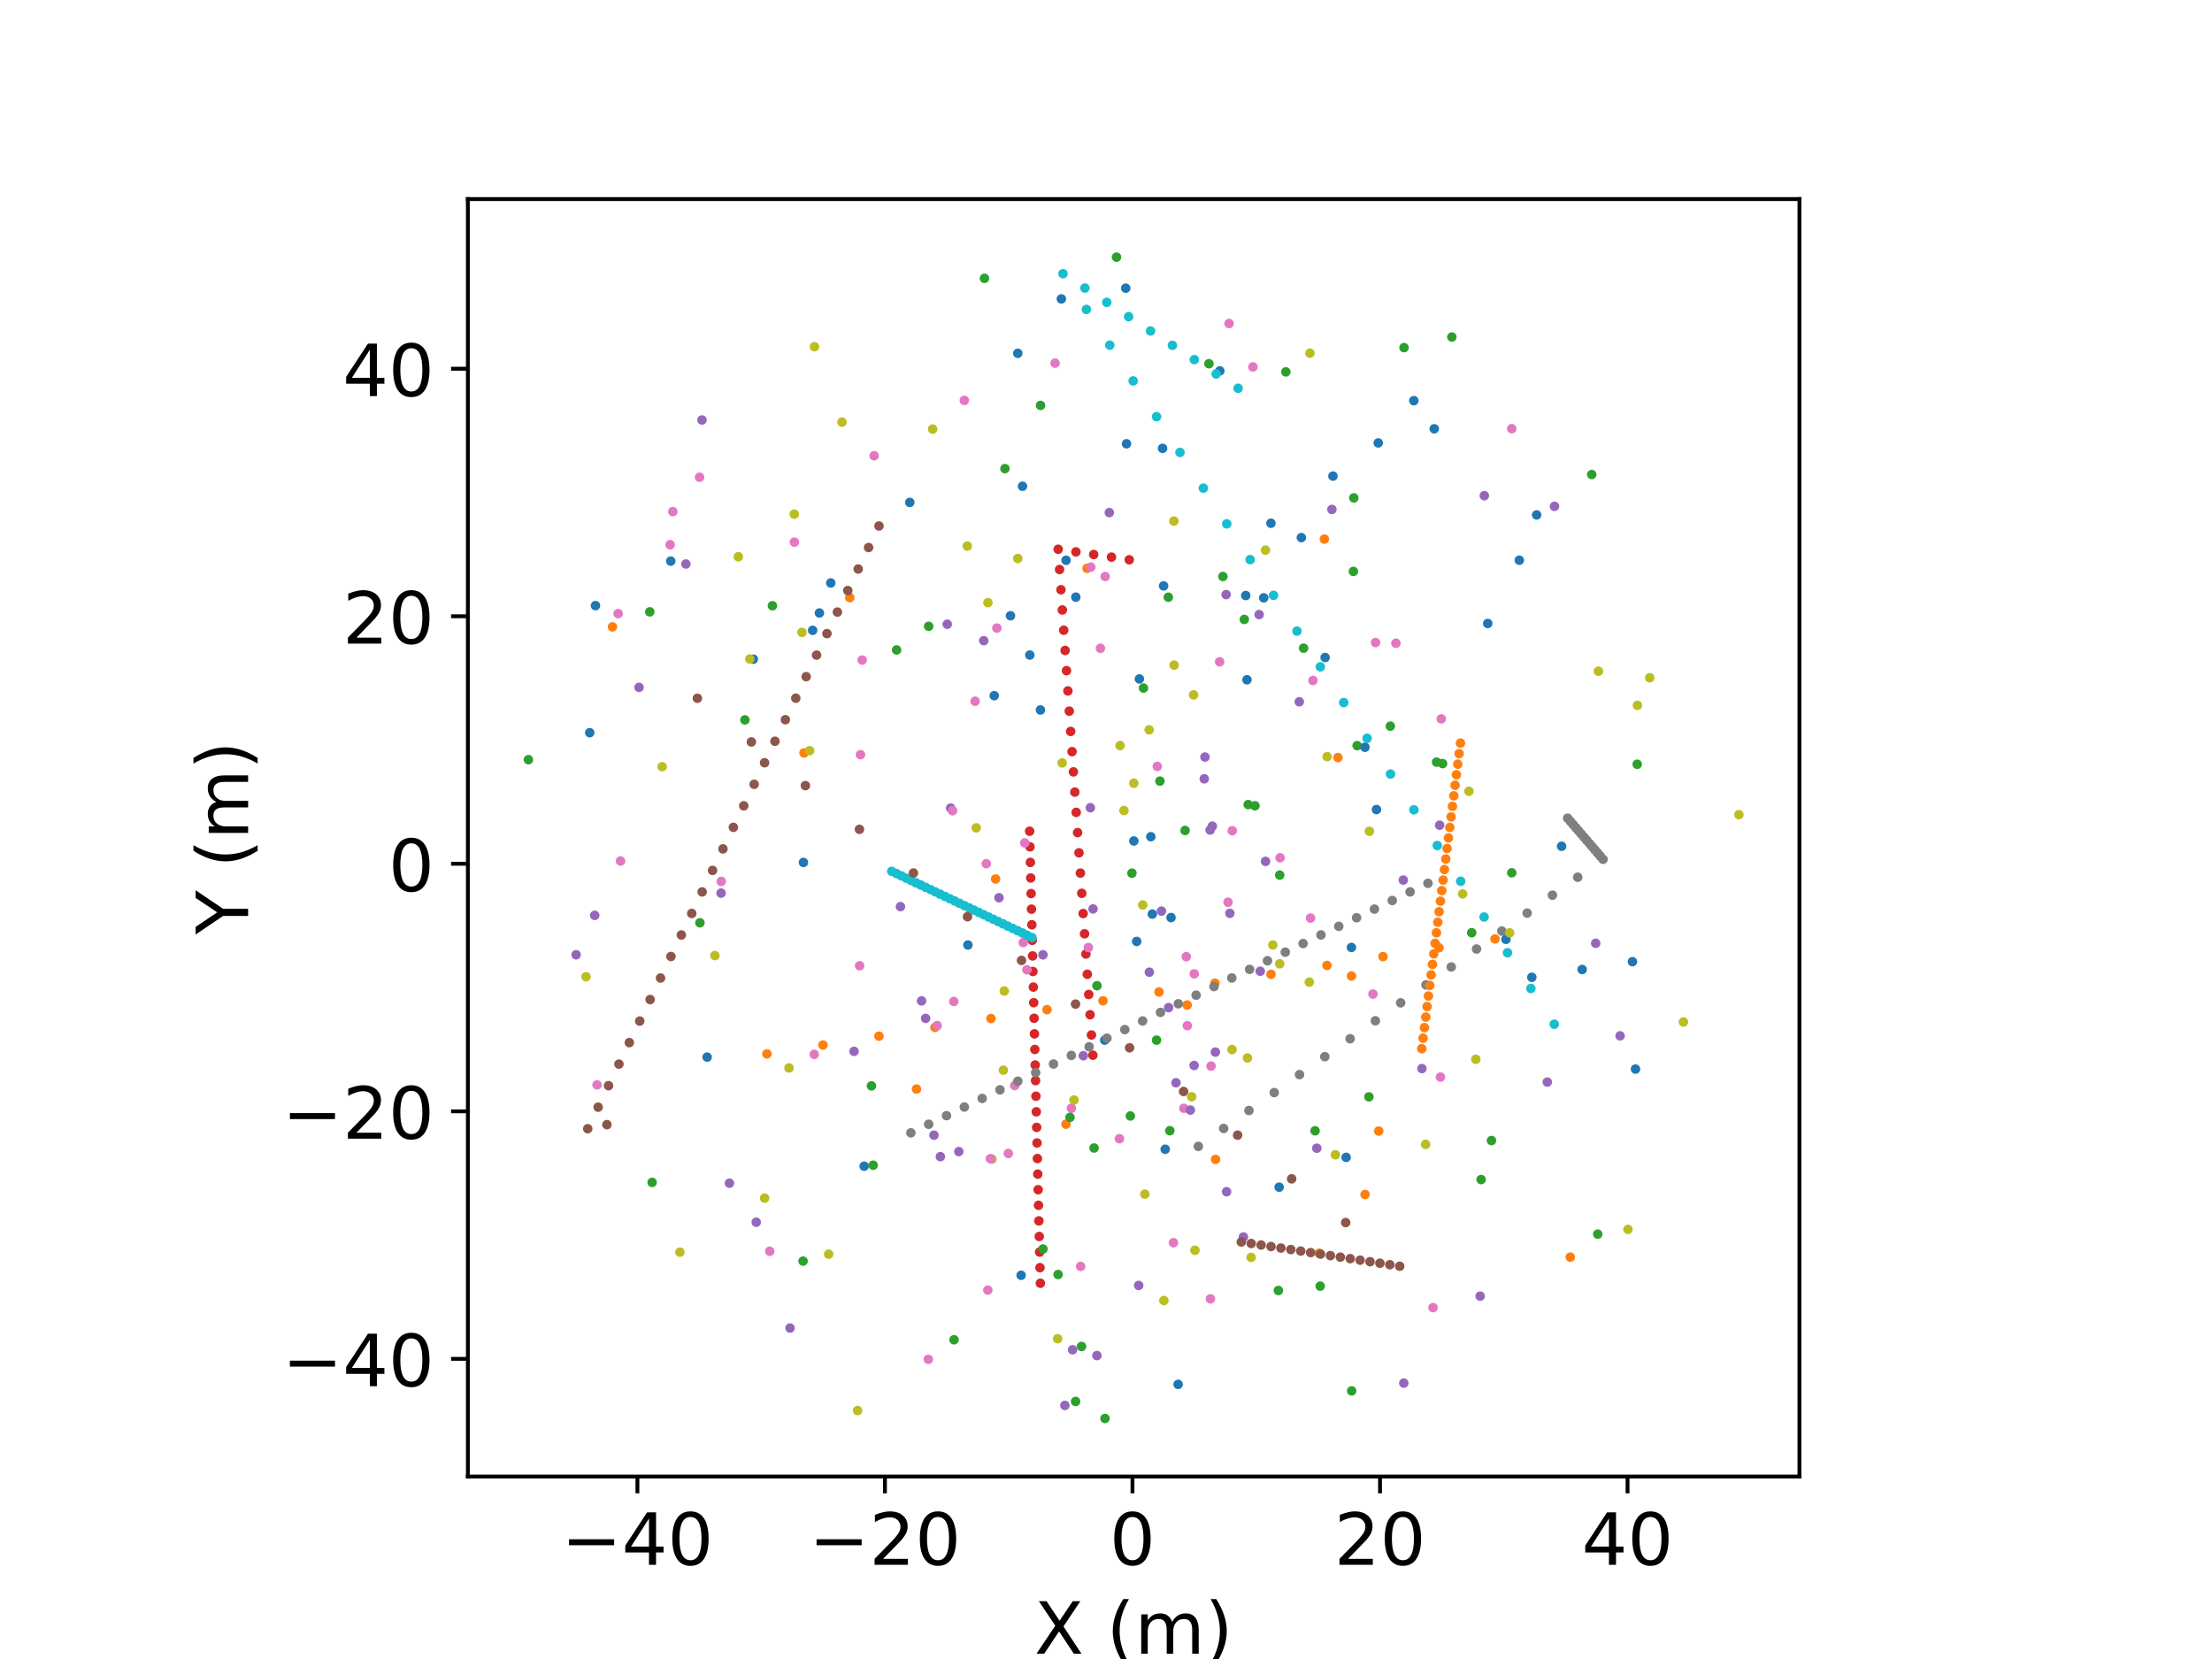 <?xml version="1.0" encoding="utf-8" standalone="no"?>
<!DOCTYPE svg PUBLIC "-//W3C//DTD SVG 1.1//EN"
  "http://www.w3.org/Graphics/SVG/1.1/DTD/svg11.dtd">
<!-- Created with matplotlib (https://matplotlib.org/) -->
<svg height="345.6pt" version="1.1" viewBox="0 0 460.8 345.6" width="460.8pt" xmlns="http://www.w3.org/2000/svg" xmlns:xlink="http://www.w3.org/1999/xlink">
 <defs>
  <style type="text/css">
*{stroke-linecap:butt;stroke-linejoin:round;}
  </style>
 </defs>
 <g id="figure_1">
  <g id="patch_1">
   <path d="M 0 345.6 
L 460.8 345.6 
L 460.8 0 
L 0 0 
z
" style="fill:#ffffff;"/>
  </g>
  <g id="axes_1">
   <g id="patch_2">
    <path d="M 97.464 307.584 
L 374.856 307.584 
L 374.856 41.472 
L 97.464 41.472 
z
" style="fill:#ffffff;"/>
   </g>
   <g id="PathCollection_1">
    <defs>
     <path d="M 0 0.5 
C 0.133 0.5 0.26 0.447 0.354 0.354 
C 0.447 0.26 0.5 0.133 0.5 0 
C 0.5 -0.133 0.447 -0.26 0.354 -0.354 
C 0.26 -0.447 0.133 -0.5 0 -0.5 
C -0.133 -0.5 -0.26 -0.447 -0.354 -0.354 
C -0.447 -0.26 -0.5 -0.133 -0.5 0 
C -0.5 0.133 -0.447 0.26 -0.354 0.354 
C -0.26 0.447 -0.133 0.5 0 0.5 
z
" id="m097c37e2e5" style="stroke:#1f77b4;"/>
    </defs>
    <g clip-path="url(#p7749fb4593)">
     <use style="fill:#1f77b4;stroke:#1f77b4;" x="277.677" xlink:href="#m097c37e2e5" y="99.181"/>
     <use style="fill:#1f77b4;stroke:#1f77b4;" x="242.398" xlink:href="#m097c37e2e5" y="122.051"/>
     <use style="fill:#1f77b4;stroke:#1f77b4;" x="207.119" xlink:href="#m097c37e2e5" y="144.922"/>
     <use style="fill:#1f77b4;stroke:#1f77b4;" x="236.793" xlink:href="#m097c37e2e5" y="196.117"/>
     <use style="fill:#1f77b4;stroke:#1f77b4;" x="266.466" xlink:href="#m097c37e2e5" y="247.312"/>
     <use style="fill:#1f77b4;stroke:#1f77b4;" x="239.736" xlink:href="#m097c37e2e5" y="174.304"/>
     <use style="fill:#1f77b4;stroke:#1f77b4;" x="213.006" xlink:href="#m097c37e2e5" y="101.297"/>
     <use style="fill:#1f77b4;stroke:#1f77b4;" x="264.754" xlink:href="#m097c37e2e5" y="108.999"/>
     <use style="fill:#1f77b4;stroke:#1f77b4;" x="316.503" xlink:href="#m097c37e2e5" y="116.702"/>
     <use style="fill:#1f77b4;stroke:#1f77b4;" x="234.511" xlink:href="#m097c37e2e5" y="60.028"/>
     <use style="fill:#1f77b4;stroke:#1f77b4;" x="210.505" xlink:href="#m097c37e2e5" y="128.274"/>
     <use style="fill:#1f77b4;stroke:#1f77b4;" x="139.73" xlink:href="#m097c37e2e5" y="116.888"/>
     <use style="fill:#1f77b4;stroke:#1f77b4;" x="167.373" xlink:href="#m097c37e2e5" y="179.655"/>
     <use style="fill:#1f77b4;stroke:#1f77b4;" x="189.526" xlink:href="#m097c37e2e5" y="104.658"/>
     <use style="fill:#1f77b4;stroke:#1f77b4;" x="216.736" xlink:href="#m097c37e2e5" y="147.901"/>
     <use style="fill:#1f77b4;stroke:#1f77b4;" x="243.945" xlink:href="#m097c37e2e5" y="191.144"/>
     <use style="fill:#1f77b4;stroke:#1f77b4;" x="281.528" xlink:href="#m097c37e2e5" y="197.369"/>
     <use style="fill:#1f77b4;stroke:#1f77b4;" x="319.111" xlink:href="#m097c37e2e5" y="203.594"/>
     <use style="fill:#1f77b4;stroke:#1f77b4;" x="329.59" xlink:href="#m097c37e2e5" y="201.964"/>
     <use style="fill:#1f77b4;stroke:#1f77b4;" x="340.07" xlink:href="#m097c37e2e5" y="200.333"/>
     <use style="fill:#1f77b4;stroke:#1f77b4;" x="276.046" xlink:href="#m097c37e2e5" y="136.967"/>
     <use style="fill:#1f77b4;stroke:#1f77b4;" x="212.021" xlink:href="#m097c37e2e5" y="73.6"/>
     <use style="fill:#1f77b4;stroke:#1f77b4;" x="224.112" xlink:href="#m097c37e2e5" y="124.396"/>
     <use style="fill:#1f77b4;stroke:#1f77b4;" x="236.202" xlink:href="#m097c37e2e5" y="175.193"/>
     <use style="fill:#1f77b4;stroke:#1f77b4;" x="170.699" xlink:href="#m097c37e2e5" y="127.695"/>
     <use style="fill:#1f77b4;stroke:#1f77b4;" x="156.927" xlink:href="#m097c37e2e5" y="137.321"/>
     <use style="fill:#1f77b4;stroke:#1f77b4;" x="122.848" xlink:href="#m097c37e2e5" y="152.633"/>
     <use style="fill:#1f77b4;stroke:#1f77b4;" x="201.635" xlink:href="#m097c37e2e5" y="196.864"/>
     <use style="fill:#1f77b4;stroke:#1f77b4;" x="280.423" xlink:href="#m097c37e2e5" y="241.094"/>
     <use style="fill:#1f77b4;stroke:#1f77b4;" x="230.131" xlink:href="#m097c37e2e5" y="216.681"/>
    </g>
   </g>
   <g id="PathCollection_2">
    <defs>
     <path d="M 0 0.5 
C 0.133 0.5 0.26 0.447 0.354 0.354 
C 0.447 0.26 0.5 0.133 0.5 0 
C 0.5 -0.133 0.447 -0.26 0.354 -0.354 
C 0.26 -0.447 0.133 -0.5 0 -0.5 
C -0.133 -0.5 -0.26 -0.447 -0.354 -0.354 
C -0.447 -0.26 -0.5 -0.133 -0.5 0 
C -0.5 0.133 -0.447 0.26 -0.354 0.354 
C -0.26 0.447 -0.133 0.5 0 0.5 
z
" id="m0c4cbef0cc" style="stroke:#ff7f0e;"/>
    </defs>
    <g clip-path="url(#p7749fb4593)">
     <use style="fill:#ff7f0e;stroke:#ff7f0e;" x="311.435" xlink:href="#m0c4cbef0cc" y="195.595"/>
     <use style="fill:#ff7f0e;stroke:#ff7f0e;" x="299.768" xlink:href="#m0c4cbef0cc" y="197.437"/>
     <use style="fill:#ff7f0e;stroke:#ff7f0e;" x="288.102" xlink:href="#m0c4cbef0cc" y="199.279"/>
     <use style="fill:#ff7f0e;stroke:#ff7f0e;" x="276.435" xlink:href="#m0c4cbef0cc" y="201.122"/>
     <use style="fill:#ff7f0e;stroke:#ff7f0e;" x="264.769" xlink:href="#m0c4cbef0cc" y="202.964"/>
     <use style="fill:#ff7f0e;stroke:#ff7f0e;" x="253.103" xlink:href="#m0c4cbef0cc" y="204.806"/>
     <use style="fill:#ff7f0e;stroke:#ff7f0e;" x="241.436" xlink:href="#m0c4cbef0cc" y="206.649"/>
     <use style="fill:#ff7f0e;stroke:#ff7f0e;" x="229.77" xlink:href="#m0c4cbef0cc" y="208.491"/>
     <use style="fill:#ff7f0e;stroke:#ff7f0e;" x="218.103" xlink:href="#m0c4cbef0cc" y="210.333"/>
     <use style="fill:#ff7f0e;stroke:#ff7f0e;" x="206.437" xlink:href="#m0c4cbef0cc" y="212.176"/>
     <use style="fill:#ff7f0e;stroke:#ff7f0e;" x="194.77" xlink:href="#m0c4cbef0cc" y="214.018"/>
     <use style="fill:#ff7f0e;stroke:#ff7f0e;" x="183.104" xlink:href="#m0c4cbef0cc" y="215.86"/>
     <use style="fill:#ff7f0e;stroke:#ff7f0e;" x="171.437" xlink:href="#m0c4cbef0cc" y="217.702"/>
     <use style="fill:#ff7f0e;stroke:#ff7f0e;" x="159.771" xlink:href="#m0c4cbef0cc" y="219.545"/>
     <use style="fill:#ff7f0e;stroke:#ff7f0e;" x="190.919" xlink:href="#m0c4cbef0cc" y="226.867"/>
     <use style="fill:#ff7f0e;stroke:#ff7f0e;" x="222.067" xlink:href="#m0c4cbef0cc" y="234.19"/>
     <use style="fill:#ff7f0e;stroke:#ff7f0e;" x="253.215" xlink:href="#m0c4cbef0cc" y="241.512"/>
     <use style="fill:#ff7f0e;stroke:#ff7f0e;" x="284.364" xlink:href="#m0c4cbef0cc" y="248.835"/>
     <use style="fill:#ff7f0e;stroke:#ff7f0e;" x="281.539" xlink:href="#m0c4cbef0cc" y="203.323"/>
     <use style="fill:#ff7f0e;stroke:#ff7f0e;" x="278.715" xlink:href="#m0c4cbef0cc" y="157.812"/>
     <use style="fill:#ff7f0e;stroke:#ff7f0e;" x="275.891" xlink:href="#m0c4cbef0cc" y="112.3"/>
     <use style="fill:#ff7f0e;stroke:#ff7f0e;" x="226.456" xlink:href="#m0c4cbef0cc" y="118.398"/>
     <use style="fill:#ff7f0e;stroke:#ff7f0e;" x="177.021" xlink:href="#m0c4cbef0cc" y="124.497"/>
     <use style="fill:#ff7f0e;stroke:#ff7f0e;" x="127.586" xlink:href="#m0c4cbef0cc" y="130.595"/>
     <use style="fill:#ff7f0e;stroke:#ff7f0e;" x="167.492" xlink:href="#m0c4cbef0cc" y="156.853"/>
     <use style="fill:#ff7f0e;stroke:#ff7f0e;" x="207.399" xlink:href="#m0c4cbef0cc" y="183.11"/>
     <use style="fill:#ff7f0e;stroke:#ff7f0e;" x="247.305" xlink:href="#m0c4cbef0cc" y="209.368"/>
     <use style="fill:#ff7f0e;stroke:#ff7f0e;" x="287.211" xlink:href="#m0c4cbef0cc" y="235.626"/>
     <use style="fill:#ff7f0e;stroke:#ff7f0e;" x="327.118" xlink:href="#m0c4cbef0cc" y="261.884"/>
     <use style="fill:#ff7f0e;stroke:#ff7f0e;" x="274.8" xlink:href="#m0c4cbef0cc" y="261.082"/>
    </g>
   </g>
   <g id="PathCollection_3">
    <defs>
     <path d="M 0 0.5 
C 0.133 0.5 0.26 0.447 0.354 0.354 
C 0.447 0.26 0.5 0.133 0.5 0 
C 0.5 -0.133 0.447 -0.26 0.354 -0.354 
C 0.26 -0.447 0.133 -0.5 0 -0.5 
C -0.133 -0.5 -0.26 -0.447 -0.354 -0.354 
C -0.447 -0.26 -0.5 -0.133 -0.5 0 
C -0.5 0.133 -0.447 0.26 -0.354 0.354 
C -0.26 0.447 -0.133 0.5 0 0.5 
z
" id="m9d4ee676ff" style="stroke:#2ca02c;"/>
    </defs>
    <g clip-path="url(#p7749fb4593)">
     <use style="fill:#2ca02c;stroke:#2ca02c;" x="216.763" xlink:href="#m9d4ee676ff" y="84.452"/>
     <use style="fill:#2ca02c;stroke:#2ca02c;" x="209.352" xlink:href="#m9d4ee676ff" y="97.625"/>
     <use style="fill:#2ca02c;stroke:#2ca02c;" x="260.025" xlink:href="#m9d4ee676ff" y="167.612"/>
     <use style="fill:#2ca02c;stroke:#2ca02c;" x="310.697" xlink:href="#m9d4ee676ff" y="237.6"/>
     <use style="fill:#2ca02c;stroke:#2ca02c;" x="235.803" xlink:href="#m9d4ee676ff" y="181.895"/>
     <use style="fill:#2ca02c;stroke:#2ca02c;" x="160.909" xlink:href="#m9d4ee676ff" y="126.191"/>
     <use style="fill:#2ca02c;stroke:#2ca02c;" x="205.083" xlink:href="#m9d4ee676ff" y="57.985"/>
     <use style="fill:#2ca02c;stroke:#2ca02c;" x="193.458" xlink:href="#m9d4ee676ff" y="130.473"/>
     <use style="fill:#2ca02c;stroke:#2ca02c;" x="232.591" xlink:href="#m9d4ee676ff" y="53.568"/>
     <use style="fill:#2ca02c;stroke:#2ca02c;" x="282.715" xlink:href="#m9d4ee676ff" y="155.33"/>
     <use style="fill:#2ca02c;stroke:#2ca02c;" x="332.84" xlink:href="#m9d4ee676ff" y="257.092"/>
     <use style="fill:#2ca02c;stroke:#2ca02c;" x="314.932" xlink:href="#m9d4ee676ff" y="181.818"/>
     <use style="fill:#2ca02c;stroke:#2ca02c;" x="246.876" xlink:href="#m9d4ee676ff" y="173.004"/>
     <use style="fill:#2ca02c;stroke:#2ca02c;" x="235.471" xlink:href="#m9d4ee676ff" y="232.479"/>
     <use style="fill:#2ca02c;stroke:#2ca02c;" x="224.066" xlink:href="#m9d4ee676ff" y="291.954"/>
     <use style="fill:#2ca02c;stroke:#2ca02c;" x="266.304" xlink:href="#m9d4ee676ff" y="268.838"/>
     <use style="fill:#2ca02c;stroke:#2ca02c;" x="308.541" xlink:href="#m9d4ee676ff" y="245.723"/>
     <use style="fill:#2ca02c;stroke:#2ca02c;" x="300.514" xlink:href="#m9d4ee676ff" y="159.07"/>
     <use style="fill:#2ca02c;stroke:#2ca02c;" x="292.487" xlink:href="#m9d4ee676ff" y="72.418"/>
     <use style="fill:#2ca02c;stroke:#2ca02c;" x="282.023" xlink:href="#m9d4ee676ff" y="103.723"/>
     <use style="fill:#2ca02c;stroke:#2ca02c;" x="271.559" xlink:href="#m9d4ee676ff" y="135.028"/>
     <use style="fill:#2ca02c;stroke:#2ca02c;" x="155.174" xlink:href="#m9d4ee676ff" y="149.97"/>
     <use style="fill:#2ca02c;stroke:#2ca02c;" x="243.382" xlink:href="#m9d4ee676ff" y="124.411"/>
     <use style="fill:#2ca02c;stroke:#2ca02c;" x="331.59" xlink:href="#m9d4ee676ff" y="98.852"/>
     <use style="fill:#2ca02c;stroke:#2ca02c;" x="306.582" xlink:href="#m9d4ee676ff" y="194.3"/>
     <use style="fill:#2ca02c;stroke:#2ca02c;" x="281.574" xlink:href="#m9d4ee676ff" y="289.747"/>
     <use style="fill:#2ca02c;stroke:#2ca02c;" x="243.7" xlink:href="#m9d4ee676ff" y="235.543"/>
     <use style="fill:#2ca02c;stroke:#2ca02c;" x="299.262" xlink:href="#m9d4ee676ff" y="158.766"/>
     <use style="fill:#2ca02c;stroke:#2ca02c;" x="285.168" xlink:href="#m9d4ee676ff" y="228.493"/>
     <use style="fill:#2ca02c;stroke:#2ca02c;" x="275.018" xlink:href="#m9d4ee676ff" y="267.929"/>
    </g>
   </g>
   <g id="PathCollection_4">
    <defs>
     <path d="M 0 0.5 
C 0.133 0.5 0.26 0.447 0.354 0.354 
C 0.447 0.26 0.5 0.133 0.5 0 
C 0.5 -0.133 0.447 -0.26 0.354 -0.354 
C 0.26 -0.447 0.133 -0.5 0 -0.5 
C -0.133 -0.5 -0.26 -0.447 -0.354 -0.354 
C -0.447 -0.26 -0.5 -0.133 -0.5 0 
C -0.5 0.133 -0.447 0.26 -0.354 0.354 
C -0.26 0.447 -0.133 0.5 0 0.5 
z
" id="ma582806ac1" style="stroke:#d62728;"/>
    </defs>
    <g clip-path="url(#p7749fb4593)">
     <use style="fill:#d62728;stroke:#d62728;" x="214.491" xlink:href="#ma582806ac1" y="173.161"/>
     <use style="fill:#d62728;stroke:#d62728;" x="214.568" xlink:href="#ma582806ac1" y="176.408"/>
     <use style="fill:#d62728;stroke:#d62728;" x="214.645" xlink:href="#ma582806ac1" y="179.655"/>
     <use style="fill:#d62728;stroke:#d62728;" x="214.722" xlink:href="#ma582806ac1" y="182.902"/>
     <use style="fill:#d62728;stroke:#d62728;" x="214.8" xlink:href="#ma582806ac1" y="186.149"/>
     <use style="fill:#d62728;stroke:#d62728;" x="214.877" xlink:href="#ma582806ac1" y="189.396"/>
     <use style="fill:#d62728;stroke:#d62728;" x="214.954" xlink:href="#ma582806ac1" y="192.643"/>
     <use style="fill:#d62728;stroke:#d62728;" x="215.031" xlink:href="#ma582806ac1" y="195.89"/>
     <use style="fill:#d62728;stroke:#d62728;" x="215.108" xlink:href="#ma582806ac1" y="199.137"/>
     <use style="fill:#d62728;stroke:#d62728;" x="215.185" xlink:href="#ma582806ac1" y="202.384"/>
     <use style="fill:#d62728;stroke:#d62728;" x="215.262" xlink:href="#ma582806ac1" y="205.63"/>
     <use style="fill:#d62728;stroke:#d62728;" x="215.339" xlink:href="#ma582806ac1" y="208.877"/>
     <use style="fill:#d62728;stroke:#d62728;" x="215.416" xlink:href="#ma582806ac1" y="212.124"/>
     <use style="fill:#d62728;stroke:#d62728;" x="215.493" xlink:href="#ma582806ac1" y="215.371"/>
     <use style="fill:#d62728;stroke:#d62728;" x="215.57" xlink:href="#ma582806ac1" y="218.618"/>
     <use style="fill:#d62728;stroke:#d62728;" x="215.648" xlink:href="#ma582806ac1" y="221.865"/>
     <use style="fill:#d62728;stroke:#d62728;" x="215.725" xlink:href="#ma582806ac1" y="225.112"/>
     <use style="fill:#d62728;stroke:#d62728;" x="215.802" xlink:href="#ma582806ac1" y="228.359"/>
     <use style="fill:#d62728;stroke:#d62728;" x="215.879" xlink:href="#ma582806ac1" y="231.606"/>
     <use style="fill:#d62728;stroke:#d62728;" x="215.956" xlink:href="#ma582806ac1" y="234.853"/>
     <use style="fill:#d62728;stroke:#d62728;" x="216.033" xlink:href="#ma582806ac1" y="238.1"/>
     <use style="fill:#d62728;stroke:#d62728;" x="216.11" xlink:href="#ma582806ac1" y="241.346"/>
     <use style="fill:#d62728;stroke:#d62728;" x="216.187" xlink:href="#ma582806ac1" y="244.593"/>
     <use style="fill:#d62728;stroke:#d62728;" x="216.264" xlink:href="#ma582806ac1" y="247.84"/>
     <use style="fill:#d62728;stroke:#d62728;" x="216.341" xlink:href="#ma582806ac1" y="251.087"/>
     <use style="fill:#d62728;stroke:#d62728;" x="216.418" xlink:href="#ma582806ac1" y="254.334"/>
     <use style="fill:#d62728;stroke:#d62728;" x="216.495" xlink:href="#ma582806ac1" y="257.581"/>
     <use style="fill:#d62728;stroke:#d62728;" x="216.573" xlink:href="#ma582806ac1" y="260.828"/>
     <use style="fill:#d62728;stroke:#d62728;" x="216.65" xlink:href="#ma582806ac1" y="264.075"/>
     <use style="fill:#d62728;stroke:#d62728;" x="216.727" xlink:href="#ma582806ac1" y="267.322"/>
    </g>
   </g>
   <g id="PathCollection_5">
    <defs>
     <path d="M 0 0.5 
C 0.133 0.5 0.26 0.447 0.354 0.354 
C 0.447 0.26 0.5 0.133 0.5 0 
C 0.5 -0.133 0.447 -0.26 0.354 -0.354 
C 0.26 -0.447 0.133 -0.5 0 -0.5 
C -0.133 -0.5 -0.26 -0.447 -0.354 -0.354 
C -0.447 -0.26 -0.5 -0.133 -0.5 0 
C -0.5 0.133 -0.447 0.26 -0.354 0.354 
C -0.26 0.447 -0.133 0.5 0 0.5 
z
" id="ma6cf823ad1" style="stroke:#9467bd;"/>
    </defs>
    <g clip-path="url(#p7749fb4593)">
     <use style="fill:#9467bd;stroke:#9467bd;" x="151.952" xlink:href="#ma6cf823ad1" y="246.477"/>
     <use style="fill:#9467bd;stroke:#9467bd;" x="255.518" xlink:href="#ma6cf823ad1" y="248.261"/>
     <use style="fill:#9467bd;stroke:#9467bd;" x="308.335" xlink:href="#ma6cf823ad1" y="270.009"/>
     <use style="fill:#9467bd;stroke:#9467bd;" x="253.184" xlink:href="#ma6cf823ad1" y="219.17"/>
     <use style="fill:#9467bd;stroke:#9467bd;" x="198.033" xlink:href="#ma6cf823ad1" y="168.331"/>
     <use style="fill:#9467bd;stroke:#9467bd;" x="142.882" xlink:href="#ma6cf823ad1" y="117.491"/>
     <use style="fill:#9467bd;stroke:#9467bd;" x="150.211" xlink:href="#ma6cf823ad1" y="186.051"/>
     <use style="fill:#9467bd;stroke:#9467bd;" x="157.54" xlink:href="#ma6cf823ad1" y="254.61"/>
     <use style="fill:#9467bd;stroke:#9467bd;" x="244.977" xlink:href="#ma6cf823ad1" y="225.557"/>
     <use style="fill:#9467bd;stroke:#9467bd;" x="332.413" xlink:href="#ma6cf823ad1" y="196.504"/>
     <use style="fill:#9467bd;stroke:#9467bd;" x="322.328" xlink:href="#ma6cf823ad1" y="225.416"/>
     <use style="fill:#9467bd;stroke:#9467bd;" x="263.631" xlink:href="#ma6cf823ad1" y="179.442"/>
     <use style="fill:#9467bd;stroke:#9467bd;" x="204.934" xlink:href="#ma6cf823ad1" y="133.467"/>
     <use style="fill:#9467bd;stroke:#9467bd;" x="146.237" xlink:href="#ma6cf823ad1" y="87.493"/>
     <use style="fill:#9467bd;stroke:#9467bd;" x="133.127" xlink:href="#ma6cf823ad1" y="143.194"/>
     <use style="fill:#9467bd;stroke:#9467bd;" x="120.017" xlink:href="#ma6cf823ad1" y="198.895"/>
     <use style="fill:#9467bd;stroke:#9467bd;" x="123.895" xlink:href="#ma6cf823ad1" y="190.686"/>
     <use style="fill:#9467bd;stroke:#9467bd;" x="208.109" xlink:href="#ma6cf823ad1" y="187.009"/>
     <use style="fill:#9467bd;stroke:#9467bd;" x="292.324" xlink:href="#ma6cf823ad1" y="183.332"/>
     <use style="fill:#9467bd;stroke:#9467bd;" x="243.442" xlink:href="#ma6cf823ad1" y="209.906"/>
     <use style="fill:#9467bd;stroke:#9467bd;" x="194.56" xlink:href="#ma6cf823ad1" y="236.48"/>
     <use style="fill:#9467bd;stroke:#9467bd;" x="177.916" xlink:href="#ma6cf823ad1" y="219.016"/>
     <use style="fill:#9467bd;stroke:#9467bd;" x="250.872" xlink:href="#ma6cf823ad1" y="162.246"/>
     <use style="fill:#9467bd;stroke:#9467bd;" x="323.828" xlink:href="#ma6cf823ad1" y="105.476"/>
     <use style="fill:#9467bd;stroke:#9467bd;" x="277.461" xlink:href="#ma6cf823ad1" y="106.128"/>
     <use style="fill:#9467bd;stroke:#9467bd;" x="231.093" xlink:href="#ma6cf823ad1" y="106.78"/>
     <use style="fill:#9467bd;stroke:#9467bd;" x="270.659" xlink:href="#ma6cf823ad1" y="146.203"/>
     <use style="fill:#9467bd;stroke:#9467bd;" x="197.328" xlink:href="#ma6cf823ad1" y="130.043"/>
     <use style="fill:#9467bd;stroke:#9467bd;" x="217.268" xlink:href="#ma6cf823ad1" y="198.911"/>
     <use style="fill:#9467bd;stroke:#9467bd;" x="237.208" xlink:href="#ma6cf823ad1" y="267.779"/>
    </g>
   </g>
   <g id="PathCollection_6">
    <defs>
     <path d="M 0 0.5 
C 0.133 0.5 0.26 0.447 0.354 0.354 
C 0.447 0.26 0.5 0.133 0.5 0 
C 0.5 -0.133 0.447 -0.26 0.354 -0.354 
C 0.26 -0.447 0.133 -0.5 0 -0.5 
C -0.133 -0.5 -0.26 -0.447 -0.354 -0.354 
C -0.447 -0.26 -0.5 -0.133 -0.5 0 
C -0.5 0.133 -0.447 0.26 -0.354 0.354 
C -0.26 0.447 -0.133 0.5 0 0.5 
z
" id="mf0d0223b43" style="stroke:#8c564b;"/>
    </defs>
    <g clip-path="url(#p7749fb4593)">
     <use style="fill:#8c564b;stroke:#8c564b;" x="183.109" xlink:href="#mf0d0223b43" y="109.571"/>
     <use style="fill:#8c564b;stroke:#8c564b;" x="180.942" xlink:href="#mf0d0223b43" y="114.055"/>
     <use style="fill:#8c564b;stroke:#8c564b;" x="178.775" xlink:href="#mf0d0223b43" y="118.54"/>
     <use style="fill:#8c564b;stroke:#8c564b;" x="176.608" xlink:href="#mf0d0223b43" y="123.024"/>
     <use style="fill:#8c564b;stroke:#8c564b;" x="174.441" xlink:href="#mf0d0223b43" y="127.508"/>
     <use style="fill:#8c564b;stroke:#8c564b;" x="172.274" xlink:href="#mf0d0223b43" y="131.992"/>
     <use style="fill:#8c564b;stroke:#8c564b;" x="170.107" xlink:href="#mf0d0223b43" y="136.476"/>
     <use style="fill:#8c564b;stroke:#8c564b;" x="167.94" xlink:href="#mf0d0223b43" y="140.961"/>
     <use style="fill:#8c564b;stroke:#8c564b;" x="165.773" xlink:href="#mf0d0223b43" y="145.445"/>
     <use style="fill:#8c564b;stroke:#8c564b;" x="163.606" xlink:href="#mf0d0223b43" y="149.929"/>
     <use style="fill:#8c564b;stroke:#8c564b;" x="161.439" xlink:href="#mf0d0223b43" y="154.413"/>
     <use style="fill:#8c564b;stroke:#8c564b;" x="159.273" xlink:href="#mf0d0223b43" y="158.898"/>
     <use style="fill:#8c564b;stroke:#8c564b;" x="157.106" xlink:href="#mf0d0223b43" y="163.382"/>
     <use style="fill:#8c564b;stroke:#8c564b;" x="154.939" xlink:href="#mf0d0223b43" y="167.866"/>
     <use style="fill:#8c564b;stroke:#8c564b;" x="152.772" xlink:href="#mf0d0223b43" y="172.35"/>
     <use style="fill:#8c564b;stroke:#8c564b;" x="150.605" xlink:href="#mf0d0223b43" y="176.835"/>
     <use style="fill:#8c564b;stroke:#8c564b;" x="148.438" xlink:href="#mf0d0223b43" y="181.319"/>
     <use style="fill:#8c564b;stroke:#8c564b;" x="146.271" xlink:href="#mf0d0223b43" y="185.803"/>
     <use style="fill:#8c564b;stroke:#8c564b;" x="144.104" xlink:href="#mf0d0223b43" y="190.287"/>
     <use style="fill:#8c564b;stroke:#8c564b;" x="141.937" xlink:href="#mf0d0223b43" y="194.772"/>
     <use style="fill:#8c564b;stroke:#8c564b;" x="139.77" xlink:href="#mf0d0223b43" y="199.256"/>
     <use style="fill:#8c564b;stroke:#8c564b;" x="137.603" xlink:href="#mf0d0223b43" y="203.74"/>
     <use style="fill:#8c564b;stroke:#8c564b;" x="135.436" xlink:href="#mf0d0223b43" y="208.224"/>
     <use style="fill:#8c564b;stroke:#8c564b;" x="133.269" xlink:href="#mf0d0223b43" y="212.709"/>
     <use style="fill:#8c564b;stroke:#8c564b;" x="131.102" xlink:href="#mf0d0223b43" y="217.193"/>
     <use style="fill:#8c564b;stroke:#8c564b;" x="128.935" xlink:href="#mf0d0223b43" y="221.677"/>
     <use style="fill:#8c564b;stroke:#8c564b;" x="126.769" xlink:href="#mf0d0223b43" y="226.161"/>
     <use style="fill:#8c564b;stroke:#8c564b;" x="124.602" xlink:href="#mf0d0223b43" y="230.645"/>
     <use style="fill:#8c564b;stroke:#8c564b;" x="122.435" xlink:href="#mf0d0223b43" y="235.13"/>
     <use style="fill:#8c564b;stroke:#8c564b;" x="126.428" xlink:href="#mf0d0223b43" y="234.283"/>
    </g>
   </g>
   <g id="PathCollection_7">
    <defs>
     <path d="M 0 0.5 
C 0.133 0.5 0.26 0.447 0.354 0.354 
C 0.447 0.26 0.5 0.133 0.5 0 
C 0.5 -0.133 0.447 -0.26 0.354 -0.354 
C 0.26 -0.447 0.133 -0.5 0 -0.5 
C -0.133 -0.5 -0.26 -0.447 -0.354 -0.354 
C -0.447 -0.26 -0.5 -0.133 -0.5 0 
C -0.5 0.133 -0.447 0.26 -0.354 0.354 
C -0.26 0.447 -0.133 0.5 0 0.5 
z
" id="ma927916079" style="stroke:#e377c2;"/>
    </defs>
    <g clip-path="url(#p7749fb4593)">
     <use style="fill:#e377c2;stroke:#e377c2;" x="247.345" xlink:href="#ma927916079" y="213.669"/>
     <use style="fill:#e377c2;stroke:#e377c2;" x="213.474" xlink:href="#ma927916079" y="175.586"/>
     <use style="fill:#e377c2;stroke:#e377c2;" x="179.603" xlink:href="#ma927916079" y="137.503"/>
     <use style="fill:#e377c2;stroke:#e377c2;" x="145.732" xlink:href="#ma927916079" y="99.419"/>
     <use style="fill:#e377c2;stroke:#e377c2;" x="200.885" xlink:href="#ma927916079" y="83.405"/>
     <use style="fill:#e377c2;stroke:#e377c2;" x="256.038" xlink:href="#ma927916079" y="67.391"/>
     <use style="fill:#e377c2;stroke:#e377c2;" x="227.234" xlink:href="#ma927916079" y="118.14"/>
     <use style="fill:#e377c2;stroke:#e377c2;" x="198.43" xlink:href="#ma927916079" y="168.89"/>
     <use style="fill:#e377c2;stroke:#e377c2;" x="169.626" xlink:href="#ma927916079" y="219.639"/>
     <use style="fill:#e377c2;stroke:#e377c2;" x="213.163" xlink:href="#ma927916079" y="196.345"/>
     <use style="fill:#e377c2;stroke:#e377c2;" x="256.7" xlink:href="#ma927916079" y="173.051"/>
     <use style="fill:#e377c2;stroke:#e377c2;" x="300.237" xlink:href="#ma927916079" y="149.756"/>
     <use style="fill:#e377c2;stroke:#e377c2;" x="255.817" xlink:href="#ma927916079" y="187.948"/>
     <use style="fill:#e377c2;stroke:#e377c2;" x="211.398" xlink:href="#ma927916079" y="226.14"/>
     <use style="fill:#e377c2;stroke:#e377c2;" x="195.232" xlink:href="#ma927916079" y="213.661"/>
     <use style="fill:#e377c2;stroke:#e377c2;" x="179.067" xlink:href="#ma927916079" y="201.183"/>
     <use style="fill:#e377c2;stroke:#e377c2;" x="213.926" xlink:href="#ma927916079" y="202.026"/>
     <use style="fill:#e377c2;stroke:#e377c2;" x="248.785" xlink:href="#ma927916079" y="202.869"/>
     <use style="fill:#e377c2;stroke:#e377c2;" x="246.622" xlink:href="#ma927916079" y="230.875"/>
     <use style="fill:#e377c2;stroke:#e377c2;" x="244.459" xlink:href="#ma927916079" y="258.881"/>
     <use style="fill:#e377c2;stroke:#e377c2;" x="225.118" xlink:href="#ma927916079" y="263.817"/>
     <use style="fill:#e377c2;stroke:#e377c2;" x="205.776" xlink:href="#ma927916079" y="268.752"/>
     <use style="fill:#e377c2;stroke:#e377c2;" x="252.15" xlink:href="#ma927916079" y="270.578"/>
     <use style="fill:#e377c2;stroke:#e377c2;" x="298.524" xlink:href="#ma927916079" y="272.404"/>
     <use style="fill:#e377c2;stroke:#e377c2;" x="286.02" xlink:href="#ma927916079" y="207.081"/>
     <use style="fill:#e377c2;stroke:#e377c2;" x="273.515" xlink:href="#ma927916079" y="141.758"/>
     <use style="fill:#e377c2;stroke:#e377c2;" x="261.01" xlink:href="#ma927916079" y="76.435"/>
     <use style="fill:#e377c2;stroke:#e377c2;" x="254.068" xlink:href="#ma927916079" y="137.867"/>
     <use style="fill:#e377c2;stroke:#e377c2;" x="247.125" xlink:href="#ma927916079" y="199.3"/>
     <use style="fill:#e377c2;stroke:#e377c2;" x="223.198" xlink:href="#ma927916079" y="230.863"/>
    </g>
   </g>
   <g id="PathCollection_8">
    <defs>
     <path d="M 0 0.5 
C 0.133 0.5 0.26 0.447 0.354 0.354 
C 0.447 0.26 0.5 0.133 0.5 0 
C 0.5 -0.133 0.447 -0.26 0.354 -0.354 
C 0.26 -0.447 0.133 -0.5 0 -0.5 
C -0.133 -0.5 -0.26 -0.447 -0.354 -0.354 
C -0.447 -0.26 -0.5 -0.133 -0.5 0 
C -0.5 0.133 -0.447 0.26 -0.354 0.354 
C -0.26 0.447 -0.133 0.5 0 0.5 
z
" id="m23ae0d3b86" style="stroke:#7f7f7f;"/>
    </defs>
    <g clip-path="url(#p7749fb4593)">
     <use style="fill:#7f7f7f;stroke:#7f7f7f;" x="249.64" xlink:href="#m23ae0d3b86" y="238.817"/>
     <use style="fill:#7f7f7f;stroke:#7f7f7f;" x="254.908" xlink:href="#m23ae0d3b86" y="235.078"/>
     <use style="fill:#7f7f7f;stroke:#7f7f7f;" x="260.177" xlink:href="#m23ae0d3b86" y="231.34"/>
     <use style="fill:#7f7f7f;stroke:#7f7f7f;" x="265.445" xlink:href="#m23ae0d3b86" y="227.602"/>
     <use style="fill:#7f7f7f;stroke:#7f7f7f;" x="270.714" xlink:href="#m23ae0d3b86" y="223.863"/>
     <use style="fill:#7f7f7f;stroke:#7f7f7f;" x="275.983" xlink:href="#m23ae0d3b86" y="220.125"/>
     <use style="fill:#7f7f7f;stroke:#7f7f7f;" x="281.251" xlink:href="#m23ae0d3b86" y="216.386"/>
     <use style="fill:#7f7f7f;stroke:#7f7f7f;" x="286.52" xlink:href="#m23ae0d3b86" y="212.648"/>
     <use style="fill:#7f7f7f;stroke:#7f7f7f;" x="291.789" xlink:href="#m23ae0d3b86" y="208.91"/>
     <use style="fill:#7f7f7f;stroke:#7f7f7f;" x="297.057" xlink:href="#m23ae0d3b86" y="205.171"/>
     <use style="fill:#7f7f7f;stroke:#7f7f7f;" x="302.326" xlink:href="#m23ae0d3b86" y="201.433"/>
     <use style="fill:#7f7f7f;stroke:#7f7f7f;" x="307.595" xlink:href="#m23ae0d3b86" y="197.695"/>
     <use style="fill:#7f7f7f;stroke:#7f7f7f;" x="312.863" xlink:href="#m23ae0d3b86" y="193.956"/>
     <use style="fill:#7f7f7f;stroke:#7f7f7f;" x="318.132" xlink:href="#m23ae0d3b86" y="190.218"/>
     <use style="fill:#7f7f7f;stroke:#7f7f7f;" x="323.401" xlink:href="#m23ae0d3b86" y="186.48"/>
     <use style="fill:#7f7f7f;stroke:#7f7f7f;" x="328.669" xlink:href="#m23ae0d3b86" y="182.741"/>
     <use style="fill:#7f7f7f;stroke:#7f7f7f;" x="333.938" xlink:href="#m23ae0d3b86" y="179.003"/>
     <use style="fill:#7f7f7f;stroke:#7f7f7f;" x="333.371" xlink:href="#m23ae0d3b86" y="178.344"/>
     <use style="fill:#7f7f7f;stroke:#7f7f7f;" x="332.805" xlink:href="#m23ae0d3b86" y="177.686"/>
     <use style="fill:#7f7f7f;stroke:#7f7f7f;" x="332.238" xlink:href="#m23ae0d3b86" y="177.027"/>
     <use style="fill:#7f7f7f;stroke:#7f7f7f;" x="331.671" xlink:href="#m23ae0d3b86" y="176.368"/>
     <use style="fill:#7f7f7f;stroke:#7f7f7f;" x="331.104" xlink:href="#m23ae0d3b86" y="175.71"/>
     <use style="fill:#7f7f7f;stroke:#7f7f7f;" x="330.538" xlink:href="#m23ae0d3b86" y="175.051"/>
     <use style="fill:#7f7f7f;stroke:#7f7f7f;" x="329.971" xlink:href="#m23ae0d3b86" y="174.393"/>
     <use style="fill:#7f7f7f;stroke:#7f7f7f;" x="329.404" xlink:href="#m23ae0d3b86" y="173.734"/>
     <use style="fill:#7f7f7f;stroke:#7f7f7f;" x="328.837" xlink:href="#m23ae0d3b86" y="173.076"/>
     <use style="fill:#7f7f7f;stroke:#7f7f7f;" x="328.27" xlink:href="#m23ae0d3b86" y="172.417"/>
     <use style="fill:#7f7f7f;stroke:#7f7f7f;" x="327.704" xlink:href="#m23ae0d3b86" y="171.758"/>
     <use style="fill:#7f7f7f;stroke:#7f7f7f;" x="327.137" xlink:href="#m23ae0d3b86" y="171.1"/>
     <use style="fill:#7f7f7f;stroke:#7f7f7f;" x="326.57" xlink:href="#m23ae0d3b86" y="170.441"/>
    </g>
   </g>
   <g id="PathCollection_9">
    <defs>
     <path d="M 0 0.5 
C 0.133 0.5 0.26 0.447 0.354 0.354 
C 0.447 0.26 0.5 0.133 0.5 0 
C 0.5 -0.133 0.447 -0.26 0.354 -0.354 
C 0.26 -0.447 0.133 -0.5 0 -0.5 
C -0.133 -0.5 -0.26 -0.447 -0.354 -0.354 
C -0.447 -0.26 -0.5 -0.133 -0.5 0 
C -0.5 0.133 -0.447 0.26 -0.354 0.354 
C -0.26 0.447 -0.133 0.5 0 0.5 
z
" id="m6368c8f164" style="stroke:#bcbd22;"/>
    </defs>
    <g clip-path="url(#p7749fb4593)">
     <use style="fill:#bcbd22;stroke:#bcbd22;" x="165.462" xlink:href="#m6368c8f164" y="107.105"/>
     <use style="fill:#bcbd22;stroke:#bcbd22;" x="167.064" xlink:href="#m6368c8f164" y="131.742"/>
     <use style="fill:#bcbd22;stroke:#bcbd22;" x="168.666" xlink:href="#m6368c8f164" y="156.38"/>
     <use style="fill:#bcbd22;stroke:#bcbd22;" x="203.36" xlink:href="#m6368c8f164" y="172.452"/>
     <use style="fill:#bcbd22;stroke:#bcbd22;" x="238.054" xlink:href="#m6368c8f164" y="188.523"/>
     <use style="fill:#bcbd22;stroke:#bcbd22;" x="272.748" xlink:href="#m6368c8f164" y="204.595"/>
     <use style="fill:#bcbd22;stroke:#bcbd22;" x="307.442" xlink:href="#m6368c8f164" y="220.667"/>
     <use style="fill:#bcbd22;stroke:#bcbd22;" x="278.186" xlink:href="#m6368c8f164" y="240.561"/>
     <use style="fill:#bcbd22;stroke:#bcbd22;" x="248.931" xlink:href="#m6368c8f164" y="260.455"/>
     <use style="fill:#bcbd22;stroke:#bcbd22;" x="206.647" xlink:href="#m6368c8f164" y="241.462"/>
     <use style="fill:#bcbd22;stroke:#bcbd22;" x="164.364" xlink:href="#m6368c8f164" y="222.468"/>
     <use style="fill:#bcbd22;stroke:#bcbd22;" x="122.08" xlink:href="#m6368c8f164" y="203.474"/>
     <use style="fill:#bcbd22;stroke:#bcbd22;" x="137.945" xlink:href="#m6368c8f164" y="159.725"/>
     <use style="fill:#bcbd22;stroke:#bcbd22;" x="153.81" xlink:href="#m6368c8f164" y="115.975"/>
     <use style="fill:#bcbd22;stroke:#bcbd22;" x="169.675" xlink:href="#m6368c8f164" y="72.225"/>
     <use style="fill:#bcbd22;stroke:#bcbd22;" x="201.502" xlink:href="#m6368c8f164" y="113.768"/>
     <use style="fill:#bcbd22;stroke:#bcbd22;" x="233.328" xlink:href="#m6368c8f164" y="155.311"/>
     <use style="fill:#bcbd22;stroke:#bcbd22;" x="265.154" xlink:href="#m6368c8f164" y="196.853"/>
     <use style="fill:#bcbd22;stroke:#bcbd22;" x="296.981" xlink:href="#m6368c8f164" y="238.396"/>
     <use style="fill:#bcbd22;stroke:#bcbd22;" x="266.586" xlink:href="#m6368c8f164" y="200.781"/>
     <use style="fill:#bcbd22;stroke:#bcbd22;" x="236.191" xlink:href="#m6368c8f164" y="163.166"/>
     <use style="fill:#bcbd22;stroke:#bcbd22;" x="205.797" xlink:href="#m6368c8f164" y="125.552"/>
     <use style="fill:#bcbd22;stroke:#bcbd22;" x="175.402" xlink:href="#m6368c8f164" y="87.937"/>
     <use style="fill:#bcbd22;stroke:#bcbd22;" x="212.023" xlink:href="#m6368c8f164" y="116.349"/>
     <use style="fill:#bcbd22;stroke:#bcbd22;" x="248.644" xlink:href="#m6368c8f164" y="144.761"/>
     <use style="fill:#bcbd22;stroke:#bcbd22;" x="285.265" xlink:href="#m6368c8f164" y="173.173"/>
     <use style="fill:#bcbd22;stroke:#bcbd22;" x="256.648" xlink:href="#m6368c8f164" y="218.635"/>
     <use style="fill:#bcbd22;stroke:#bcbd22;" x="238.491" xlink:href="#m6368c8f164" y="248.756"/>
     <use style="fill:#bcbd22;stroke:#bcbd22;" x="220.334" xlink:href="#m6368c8f164" y="278.877"/>
     <use style="fill:#bcbd22;stroke:#bcbd22;" x="172.624" xlink:href="#m6368c8f164" y="261.263"/>
    </g>
   </g>
   <g id="PathCollection_10">
    <defs>
     <path d="M 0 0.5 
C 0.133 0.5 0.26 0.447 0.354 0.354 
C 0.447 0.26 0.5 0.133 0.5 0 
C 0.5 -0.133 0.447 -0.26 0.354 -0.354 
C 0.26 -0.447 0.133 -0.5 0 -0.5 
C -0.133 -0.5 -0.26 -0.447 -0.354 -0.354 
C -0.447 -0.26 -0.5 -0.133 -0.5 0 
C -0.5 0.133 -0.447 0.26 -0.354 0.354 
C -0.26 0.447 -0.133 0.5 0 0.5 
z
" id="ma936d04ec9" style="stroke:#17becf;"/>
    </defs>
    <g clip-path="url(#p7749fb4593)">
     <use style="fill:#17becf;stroke:#17becf;" x="214.976" xlink:href="#ma936d04ec9" y="195.303"/>
     <use style="fill:#17becf;stroke:#17becf;" x="213.969" xlink:href="#ma936d04ec9" y="194.827"/>
     <use style="fill:#17becf;stroke:#17becf;" x="212.962" xlink:href="#ma936d04ec9" y="194.351"/>
     <use style="fill:#17becf;stroke:#17becf;" x="211.955" xlink:href="#ma936d04ec9" y="193.876"/>
     <use style="fill:#17becf;stroke:#17becf;" x="210.948" xlink:href="#ma936d04ec9" y="193.4"/>
     <use style="fill:#17becf;stroke:#17becf;" x="209.941" xlink:href="#ma936d04ec9" y="192.925"/>
     <use style="fill:#17becf;stroke:#17becf;" x="208.933" xlink:href="#ma936d04ec9" y="192.449"/>
     <use style="fill:#17becf;stroke:#17becf;" x="207.926" xlink:href="#ma936d04ec9" y="191.974"/>
     <use style="fill:#17becf;stroke:#17becf;" x="206.919" xlink:href="#ma936d04ec9" y="191.498"/>
     <use style="fill:#17becf;stroke:#17becf;" x="205.912" xlink:href="#ma936d04ec9" y="191.023"/>
     <use style="fill:#17becf;stroke:#17becf;" x="204.905" xlink:href="#ma936d04ec9" y="190.547"/>
     <use style="fill:#17becf;stroke:#17becf;" x="203.897" xlink:href="#ma936d04ec9" y="190.071"/>
     <use style="fill:#17becf;stroke:#17becf;" x="202.89" xlink:href="#ma936d04ec9" y="189.596"/>
     <use style="fill:#17becf;stroke:#17becf;" x="201.883" xlink:href="#ma936d04ec9" y="189.12"/>
     <use style="fill:#17becf;stroke:#17becf;" x="200.876" xlink:href="#ma936d04ec9" y="188.645"/>
     <use style="fill:#17becf;stroke:#17becf;" x="199.869" xlink:href="#ma936d04ec9" y="188.169"/>
     <use style="fill:#17becf;stroke:#17becf;" x="198.861" xlink:href="#ma936d04ec9" y="187.694"/>
     <use style="fill:#17becf;stroke:#17becf;" x="197.854" xlink:href="#ma936d04ec9" y="187.218"/>
     <use style="fill:#17becf;stroke:#17becf;" x="196.847" xlink:href="#ma936d04ec9" y="186.743"/>
     <use style="fill:#17becf;stroke:#17becf;" x="195.84" xlink:href="#ma936d04ec9" y="186.267"/>
     <use style="fill:#17becf;stroke:#17becf;" x="194.833" xlink:href="#ma936d04ec9" y="185.791"/>
     <use style="fill:#17becf;stroke:#17becf;" x="193.826" xlink:href="#ma936d04ec9" y="185.316"/>
     <use style="fill:#17becf;stroke:#17becf;" x="192.818" xlink:href="#ma936d04ec9" y="184.84"/>
     <use style="fill:#17becf;stroke:#17becf;" x="191.811" xlink:href="#ma936d04ec9" y="184.365"/>
     <use style="fill:#17becf;stroke:#17becf;" x="190.804" xlink:href="#ma936d04ec9" y="183.889"/>
     <use style="fill:#17becf;stroke:#17becf;" x="189.797" xlink:href="#ma936d04ec9" y="183.414"/>
     <use style="fill:#17becf;stroke:#17becf;" x="188.79" xlink:href="#ma936d04ec9" y="182.938"/>
     <use style="fill:#17becf;stroke:#17becf;" x="187.782" xlink:href="#ma936d04ec9" y="182.463"/>
     <use style="fill:#17becf;stroke:#17becf;" x="186.775" xlink:href="#ma936d04ec9" y="181.987"/>
     <use style="fill:#17becf;stroke:#17becf;" x="185.768" xlink:href="#ma936d04ec9" y="181.512"/>
    </g>
   </g>
   <g id="PathCollection_11">
    <g clip-path="url(#p7749fb4593)">
     <use style="fill:#1f77b4;stroke:#1f77b4;" x="298.78" xlink:href="#m097c37e2e5" y="89.326"/>
     <use style="fill:#1f77b4;stroke:#1f77b4;" x="294.528" xlink:href="#m097c37e2e5" y="83.468"/>
     <use style="fill:#1f77b4;stroke:#1f77b4;" x="309.919" xlink:href="#m097c37e2e5" y="129.88"/>
     <use style="fill:#1f77b4;stroke:#1f77b4;" x="325.31" xlink:href="#m097c37e2e5" y="176.293"/>
     <use style="fill:#1f77b4;stroke:#1f77b4;" x="340.701" xlink:href="#m097c37e2e5" y="222.705"/>
     <use style="fill:#1f77b4;stroke:#1f77b4;" x="313.723" xlink:href="#m097c37e2e5" y="195.674"/>
     <use style="fill:#1f77b4;stroke:#1f77b4;" x="286.745" xlink:href="#m097c37e2e5" y="168.643"/>
     <use style="fill:#1f77b4;stroke:#1f77b4;" x="259.766" xlink:href="#m097c37e2e5" y="141.612"/>
     <use style="fill:#1f77b4;stroke:#1f77b4;" x="214.526" xlink:href="#m097c37e2e5" y="136.462"/>
     <use style="fill:#1f77b4;stroke:#1f77b4;" x="169.286" xlink:href="#m097c37e2e5" y="131.312"/>
     <use style="fill:#1f77b4;stroke:#1f77b4;" x="124.046" xlink:href="#m097c37e2e5" y="126.162"/>
     <use style="fill:#1f77b4;stroke:#1f77b4;" x="173.063" xlink:href="#m097c37e2e5" y="121.439"/>
     <use style="fill:#1f77b4;stroke:#1f77b4;" x="222.079" xlink:href="#m097c37e2e5" y="116.715"/>
     <use style="fill:#1f77b4;stroke:#1f77b4;" x="271.095" xlink:href="#m097c37e2e5" y="111.992"/>
     <use style="fill:#1f77b4;stroke:#1f77b4;" x="320.111" xlink:href="#m097c37e2e5" y="107.268"/>
     <use style="fill:#1f77b4;stroke:#1f77b4;" x="287.107" xlink:href="#m097c37e2e5" y="92.267"/>
     <use style="fill:#1f77b4;stroke:#1f77b4;" x="254.103" xlink:href="#m097c37e2e5" y="77.266"/>
     <use style="fill:#1f77b4;stroke:#1f77b4;" x="221.1" xlink:href="#m097c37e2e5" y="62.266"/>
     <use style="fill:#1f77b4;stroke:#1f77b4;" x="242.181" xlink:href="#m097c37e2e5" y="93.401"/>
     <use style="fill:#1f77b4;stroke:#1f77b4;" x="263.263" xlink:href="#m097c37e2e5" y="124.535"/>
     <use style="fill:#1f77b4;stroke:#1f77b4;" x="284.345" xlink:href="#m097c37e2e5" y="155.67"/>
     <use style="fill:#1f77b4;stroke:#1f77b4;" x="259.508" xlink:href="#m097c37e2e5" y="124.059"/>
     <use style="fill:#1f77b4;stroke:#1f77b4;" x="234.67" xlink:href="#m097c37e2e5" y="92.447"/>
     <use style="fill:#1f77b4;stroke:#1f77b4;" x="237.359" xlink:href="#m097c37e2e5" y="141.434"/>
     <use style="fill:#1f77b4;stroke:#1f77b4;" x="240.047" xlink:href="#m097c37e2e5" y="190.42"/>
     <use style="fill:#1f77b4;stroke:#1f77b4;" x="242.736" xlink:href="#m097c37e2e5" y="239.406"/>
     <use style="fill:#1f77b4;stroke:#1f77b4;" x="245.424" xlink:href="#m097c37e2e5" y="288.392"/>
     <use style="fill:#1f77b4;stroke:#1f77b4;" x="212.72" xlink:href="#m097c37e2e5" y="265.667"/>
     <use style="fill:#1f77b4;stroke:#1f77b4;" x="180.015" xlink:href="#m097c37e2e5" y="242.941"/>
     <use style="fill:#1f77b4;stroke:#1f77b4;" x="147.31" xlink:href="#m097c37e2e5" y="220.216"/>
    </g>
   </g>
   <g id="PathCollection_12">
    <g clip-path="url(#p7749fb4593)">
     <use style="fill:#ff7f0e;stroke:#ff7f0e;" x="304.237" xlink:href="#m0c4cbef0cc" y="154.805"/>
     <use style="fill:#ff7f0e;stroke:#ff7f0e;" x="303.96" xlink:href="#m0c4cbef0cc" y="157"/>
     <use style="fill:#ff7f0e;stroke:#ff7f0e;" x="303.682" xlink:href="#m0c4cbef0cc" y="159.195"/>
     <use style="fill:#ff7f0e;stroke:#ff7f0e;" x="303.404" xlink:href="#m0c4cbef0cc" y="161.39"/>
     <use style="fill:#ff7f0e;stroke:#ff7f0e;" x="303.126" xlink:href="#m0c4cbef0cc" y="163.585"/>
     <use style="fill:#ff7f0e;stroke:#ff7f0e;" x="302.848" xlink:href="#m0c4cbef0cc" y="165.78"/>
     <use style="fill:#ff7f0e;stroke:#ff7f0e;" x="302.571" xlink:href="#m0c4cbef0cc" y="167.975"/>
     <use style="fill:#ff7f0e;stroke:#ff7f0e;" x="302.293" xlink:href="#m0c4cbef0cc" y="170.17"/>
     <use style="fill:#ff7f0e;stroke:#ff7f0e;" x="302.015" xlink:href="#m0c4cbef0cc" y="172.365"/>
     <use style="fill:#ff7f0e;stroke:#ff7f0e;" x="301.737" xlink:href="#m0c4cbef0cc" y="174.56"/>
     <use style="fill:#ff7f0e;stroke:#ff7f0e;" x="301.459" xlink:href="#m0c4cbef0cc" y="176.755"/>
     <use style="fill:#ff7f0e;stroke:#ff7f0e;" x="301.182" xlink:href="#m0c4cbef0cc" y="178.95"/>
     <use style="fill:#ff7f0e;stroke:#ff7f0e;" x="300.904" xlink:href="#m0c4cbef0cc" y="181.145"/>
     <use style="fill:#ff7f0e;stroke:#ff7f0e;" x="300.626" xlink:href="#m0c4cbef0cc" y="183.34"/>
     <use style="fill:#ff7f0e;stroke:#ff7f0e;" x="300.348" xlink:href="#m0c4cbef0cc" y="185.535"/>
     <use style="fill:#ff7f0e;stroke:#ff7f0e;" x="300.07" xlink:href="#m0c4cbef0cc" y="187.73"/>
     <use style="fill:#ff7f0e;stroke:#ff7f0e;" x="299.793" xlink:href="#m0c4cbef0cc" y="189.925"/>
     <use style="fill:#ff7f0e;stroke:#ff7f0e;" x="299.515" xlink:href="#m0c4cbef0cc" y="192.12"/>
     <use style="fill:#ff7f0e;stroke:#ff7f0e;" x="299.237" xlink:href="#m0c4cbef0cc" y="194.315"/>
     <use style="fill:#ff7f0e;stroke:#ff7f0e;" x="298.959" xlink:href="#m0c4cbef0cc" y="196.51"/>
     <use style="fill:#ff7f0e;stroke:#ff7f0e;" x="298.681" xlink:href="#m0c4cbef0cc" y="198.705"/>
     <use style="fill:#ff7f0e;stroke:#ff7f0e;" x="298.404" xlink:href="#m0c4cbef0cc" y="200.9"/>
     <use style="fill:#ff7f0e;stroke:#ff7f0e;" x="298.126" xlink:href="#m0c4cbef0cc" y="203.095"/>
     <use style="fill:#ff7f0e;stroke:#ff7f0e;" x="297.848" xlink:href="#m0c4cbef0cc" y="205.29"/>
     <use style="fill:#ff7f0e;stroke:#ff7f0e;" x="297.57" xlink:href="#m0c4cbef0cc" y="207.485"/>
     <use style="fill:#ff7f0e;stroke:#ff7f0e;" x="297.293" xlink:href="#m0c4cbef0cc" y="209.68"/>
     <use style="fill:#ff7f0e;stroke:#ff7f0e;" x="297.015" xlink:href="#m0c4cbef0cc" y="211.875"/>
     <use style="fill:#ff7f0e;stroke:#ff7f0e;" x="296.737" xlink:href="#m0c4cbef0cc" y="214.07"/>
     <use style="fill:#ff7f0e;stroke:#ff7f0e;" x="296.459" xlink:href="#m0c4cbef0cc" y="216.265"/>
     <use style="fill:#ff7f0e;stroke:#ff7f0e;" x="296.181" xlink:href="#m0c4cbef0cc" y="218.46"/>
    </g>
   </g>
   <g id="PathCollection_13">
    <g clip-path="url(#p7749fb4593)">
     <use style="fill:#2ca02c;stroke:#2ca02c;" x="251.846" xlink:href="#m9d4ee676ff" y="75.769"/>
     <use style="fill:#2ca02c;stroke:#2ca02c;" x="259.215" xlink:href="#m9d4ee676ff" y="129.036"/>
     <use style="fill:#2ca02c;stroke:#2ca02c;" x="266.585" xlink:href="#m9d4ee676ff" y="182.304"/>
     <use style="fill:#2ca02c;stroke:#2ca02c;" x="273.954" xlink:href="#m9d4ee676ff" y="235.571"/>
     <use style="fill:#2ca02c;stroke:#2ca02c;" x="227.92" xlink:href="#m9d4ee676ff" y="239.153"/>
     <use style="fill:#2ca02c;stroke:#2ca02c;" x="181.885" xlink:href="#m9d4ee676ff" y="242.736"/>
     <use style="fill:#2ca02c;stroke:#2ca02c;" x="135.851" xlink:href="#m9d4ee676ff" y="246.318"/>
     <use style="fill:#2ca02c;stroke:#2ca02c;" x="167.297" xlink:href="#m9d4ee676ff" y="262.708"/>
     <use style="fill:#2ca02c;stroke:#2ca02c;" x="198.742" xlink:href="#m9d4ee676ff" y="279.098"/>
     <use style="fill:#2ca02c;stroke:#2ca02c;" x="230.187" xlink:href="#m9d4ee676ff" y="295.488"/>
     <use style="fill:#2ca02c;stroke:#2ca02c;" x="225.305" xlink:href="#m9d4ee676ff" y="280.497"/>
     <use style="fill:#2ca02c;stroke:#2ca02c;" x="220.422" xlink:href="#m9d4ee676ff" y="265.505"/>
     <use style="fill:#2ca02c;stroke:#2ca02c;" x="240.927" xlink:href="#m9d4ee676ff" y="216.682"/>
     <use style="fill:#2ca02c;stroke:#2ca02c;" x="261.432" xlink:href="#m9d4ee676ff" y="167.859"/>
     <use style="fill:#2ca02c;stroke:#2ca02c;" x="281.937" xlink:href="#m9d4ee676ff" y="119.037"/>
     <use style="fill:#2ca02c;stroke:#2ca02c;" x="302.442" xlink:href="#m9d4ee676ff" y="70.214"/>
     <use style="fill:#2ca02c;stroke:#2ca02c;" x="267.87" xlink:href="#m9d4ee676ff" y="77.471"/>
     <use style="fill:#2ca02c;stroke:#2ca02c;" x="254.752" xlink:href="#m9d4ee676ff" y="120.093"/>
     <use style="fill:#2ca02c;stroke:#2ca02c;" x="241.634" xlink:href="#m9d4ee676ff" y="162.716"/>
     <use style="fill:#2ca02c;stroke:#2ca02c;" x="228.515" xlink:href="#m9d4ee676ff" y="205.338"/>
     <use style="fill:#2ca02c;stroke:#2ca02c;" x="222.894" xlink:href="#m9d4ee676ff" y="232.763"/>
     <use style="fill:#2ca02c;stroke:#2ca02c;" x="217.272" xlink:href="#m9d4ee676ff" y="260.188"/>
     <use style="fill:#2ca02c;stroke:#2ca02c;" x="181.539" xlink:href="#m9d4ee676ff" y="226.211"/>
     <use style="fill:#2ca02c;stroke:#2ca02c;" x="145.806" xlink:href="#m9d4ee676ff" y="192.235"/>
     <use style="fill:#2ca02c;stroke:#2ca02c;" x="110.072" xlink:href="#m9d4ee676ff" y="158.258"/>
     <use style="fill:#2ca02c;stroke:#2ca02c;" x="135.359" xlink:href="#m9d4ee676ff" y="127.457"/>
     <use style="fill:#2ca02c;stroke:#2ca02c;" x="186.784" xlink:href="#m9d4ee676ff" y="135.395"/>
     <use style="fill:#2ca02c;stroke:#2ca02c;" x="238.208" xlink:href="#m9d4ee676ff" y="143.333"/>
     <use style="fill:#2ca02c;stroke:#2ca02c;" x="289.633" xlink:href="#m9d4ee676ff" y="151.271"/>
     <use style="fill:#2ca02c;stroke:#2ca02c;" x="341.057" xlink:href="#m9d4ee676ff" y="159.209"/>
    </g>
   </g>
   <g id="PathCollection_14">
    <g clip-path="url(#p7749fb4593)">
     <use style="fill:#d62728;stroke:#d62728;" x="227.662" xlink:href="#ma582806ac1" y="219.819"/>
     <use style="fill:#d62728;stroke:#d62728;" x="227.373" xlink:href="#ma582806ac1" y="215.604"/>
     <use style="fill:#d62728;stroke:#d62728;" x="227.085" xlink:href="#ma582806ac1" y="211.388"/>
     <use style="fill:#d62728;stroke:#d62728;" x="226.796" xlink:href="#ma582806ac1" y="207.172"/>
     <use style="fill:#d62728;stroke:#d62728;" x="226.507" xlink:href="#ma582806ac1" y="202.956"/>
     <use style="fill:#d62728;stroke:#d62728;" x="226.218" xlink:href="#ma582806ac1" y="198.74"/>
     <use style="fill:#d62728;stroke:#d62728;" x="225.929" xlink:href="#ma582806ac1" y="194.524"/>
     <use style="fill:#d62728;stroke:#d62728;" x="225.64" xlink:href="#ma582806ac1" y="190.308"/>
     <use style="fill:#d62728;stroke:#d62728;" x="225.351" xlink:href="#ma582806ac1" y="186.092"/>
     <use style="fill:#d62728;stroke:#d62728;" x="225.062" xlink:href="#ma582806ac1" y="181.876"/>
     <use style="fill:#d62728;stroke:#d62728;" x="224.773" xlink:href="#ma582806ac1" y="177.66"/>
     <use style="fill:#d62728;stroke:#d62728;" x="224.484" xlink:href="#ma582806ac1" y="173.444"/>
     <use style="fill:#d62728;stroke:#d62728;" x="224.195" xlink:href="#ma582806ac1" y="169.228"/>
     <use style="fill:#d62728;stroke:#d62728;" x="223.906" xlink:href="#ma582806ac1" y="165.012"/>
     <use style="fill:#d62728;stroke:#d62728;" x="223.617" xlink:href="#ma582806ac1" y="160.796"/>
     <use style="fill:#d62728;stroke:#d62728;" x="223.328" xlink:href="#ma582806ac1" y="156.58"/>
     <use style="fill:#d62728;stroke:#d62728;" x="223.039" xlink:href="#ma582806ac1" y="152.364"/>
     <use style="fill:#d62728;stroke:#d62728;" x="222.75" xlink:href="#ma582806ac1" y="148.148"/>
     <use style="fill:#d62728;stroke:#d62728;" x="222.461" xlink:href="#ma582806ac1" y="143.932"/>
     <use style="fill:#d62728;stroke:#d62728;" x="222.172" xlink:href="#ma582806ac1" y="139.716"/>
     <use style="fill:#d62728;stroke:#d62728;" x="221.883" xlink:href="#ma582806ac1" y="135.5"/>
     <use style="fill:#d62728;stroke:#d62728;" x="221.594" xlink:href="#ma582806ac1" y="131.284"/>
     <use style="fill:#d62728;stroke:#d62728;" x="221.305" xlink:href="#ma582806ac1" y="127.068"/>
     <use style="fill:#d62728;stroke:#d62728;" x="221.016" xlink:href="#ma582806ac1" y="122.852"/>
     <use style="fill:#d62728;stroke:#d62728;" x="220.727" xlink:href="#ma582806ac1" y="118.636"/>
     <use style="fill:#d62728;stroke:#d62728;" x="220.438" xlink:href="#ma582806ac1" y="114.42"/>
     <use style="fill:#d62728;stroke:#d62728;" x="224.139" xlink:href="#ma582806ac1" y="114.967"/>
     <use style="fill:#d62728;stroke:#d62728;" x="227.84" xlink:href="#ma582806ac1" y="115.514"/>
     <use style="fill:#d62728;stroke:#d62728;" x="231.541" xlink:href="#ma582806ac1" y="116.061"/>
     <use style="fill:#d62728;stroke:#d62728;" x="235.242" xlink:href="#ma582806ac1" y="116.608"/>
    </g>
   </g>
   <g id="PathCollection_15">
    <g clip-path="url(#p7749fb4593)">
     <use style="fill:#9467bd;stroke:#9467bd;" x="248.756" xlink:href="#ma6cf823ad1" y="221.954"/>
     <use style="fill:#9467bd;stroke:#9467bd;" x="252.09" xlink:href="#ma6cf823ad1" y="172.91"/>
     <use style="fill:#9467bd;stroke:#9467bd;" x="255.425" xlink:href="#ma6cf823ad1" y="123.866"/>
     <use style="fill:#9467bd;stroke:#9467bd;" x="239.431" xlink:href="#ma6cf823ad1" y="202.524"/>
     <use style="fill:#9467bd;stroke:#9467bd;" x="223.437" xlink:href="#ma6cf823ad1" y="281.182"/>
     <use style="fill:#9467bd;stroke:#9467bd;" x="191.979" xlink:href="#ma6cf823ad1" y="208.506"/>
     <use style="fill:#9467bd;stroke:#9467bd;" x="227.142" xlink:href="#ma6cf823ad1" y="168.264"/>
     <use style="fill:#9467bd;stroke:#9467bd;" x="262.305" xlink:href="#ma6cf823ad1" y="128.023"/>
     <use style="fill:#9467bd;stroke:#9467bd;" x="299.901" xlink:href="#ma6cf823ad1" y="171.902"/>
     <use style="fill:#9467bd;stroke:#9467bd;" x="337.496" xlink:href="#ma6cf823ad1" y="215.782"/>
     <use style="fill:#9467bd;stroke:#9467bd;" x="262.539" xlink:href="#ma6cf823ad1" y="202.327"/>
     <use style="fill:#9467bd;stroke:#9467bd;" x="187.582" xlink:href="#ma6cf823ad1" y="188.872"/>
     <use style="fill:#9467bd;stroke:#9467bd;" x="225.674" xlink:href="#ma6cf823ad1" y="219.926"/>
     <use style="fill:#9467bd;stroke:#9467bd;" x="227.7" xlink:href="#ma6cf823ad1" y="189.342"/>
     <use style="fill:#9467bd;stroke:#9467bd;" x="241.953" xlink:href="#ma6cf823ad1" y="189.802"/>
     <use style="fill:#9467bd;stroke:#9467bd;" x="256.205" xlink:href="#ma6cf823ad1" y="190.263"/>
     <use style="fill:#9467bd;stroke:#9467bd;" x="274.319" xlink:href="#ma6cf823ad1" y="239.195"/>
     <use style="fill:#9467bd;stroke:#9467bd;" x="292.433" xlink:href="#ma6cf823ad1" y="288.127"/>
     <use style="fill:#9467bd;stroke:#9467bd;" x="228.509" xlink:href="#ma6cf823ad1" y="282.392"/>
     <use style="fill:#9467bd;stroke:#9467bd;" x="164.586" xlink:href="#ma6cf823ad1" y="276.657"/>
     <use style="fill:#9467bd;stroke:#9467bd;" x="199.739" xlink:href="#ma6cf823ad1" y="239.895"/>
     <use style="fill:#9467bd;stroke:#9467bd;" x="247.975" xlink:href="#ma6cf823ad1" y="231.249"/>
     <use style="fill:#9467bd;stroke:#9467bd;" x="296.212" xlink:href="#ma6cf823ad1" y="222.602"/>
     <use style="fill:#9467bd;stroke:#9467bd;" x="259.023" xlink:href="#ma6cf823ad1" y="257.687"/>
     <use style="fill:#9467bd;stroke:#9467bd;" x="221.833" xlink:href="#ma6cf823ad1" y="292.773"/>
     <use style="fill:#9467bd;stroke:#9467bd;" x="195.9" xlink:href="#ma6cf823ad1" y="240.953"/>
     <use style="fill:#9467bd;stroke:#9467bd;" x="252.555" xlink:href="#ma6cf823ad1" y="172.108"/>
     <use style="fill:#9467bd;stroke:#9467bd;" x="309.209" xlink:href="#ma6cf823ad1" y="103.264"/>
     <use style="fill:#9467bd;stroke:#9467bd;" x="251.018" xlink:href="#ma6cf823ad1" y="157.706"/>
     <use style="fill:#9467bd;stroke:#9467bd;" x="192.826" xlink:href="#ma6cf823ad1" y="212.148"/>
    </g>
   </g>
   <g id="PathCollection_16">
    <g clip-path="url(#p7749fb4593)">
     <use style="fill:#8c564b;stroke:#8c564b;" x="145.272" xlink:href="#mf0d0223b43" y="145.459"/>
     <use style="fill:#8c564b;stroke:#8c564b;" x="156.527" xlink:href="#mf0d0223b43" y="154.561"/>
     <use style="fill:#8c564b;stroke:#8c564b;" x="167.782" xlink:href="#mf0d0223b43" y="163.663"/>
     <use style="fill:#8c564b;stroke:#8c564b;" x="179.036" xlink:href="#mf0d0223b43" y="172.764"/>
     <use style="fill:#8c564b;stroke:#8c564b;" x="190.291" xlink:href="#mf0d0223b43" y="181.866"/>
     <use style="fill:#8c564b;stroke:#8c564b;" x="201.546" xlink:href="#mf0d0223b43" y="190.968"/>
     <use style="fill:#8c564b;stroke:#8c564b;" x="212.801" xlink:href="#mf0d0223b43" y="200.07"/>
     <use style="fill:#8c564b;stroke:#8c564b;" x="224.056" xlink:href="#mf0d0223b43" y="209.172"/>
     <use style="fill:#8c564b;stroke:#8c564b;" x="235.311" xlink:href="#mf0d0223b43" y="218.274"/>
     <use style="fill:#8c564b;stroke:#8c564b;" x="246.566" xlink:href="#mf0d0223b43" y="227.376"/>
     <use style="fill:#8c564b;stroke:#8c564b;" x="257.821" xlink:href="#mf0d0223b43" y="236.477"/>
     <use style="fill:#8c564b;stroke:#8c564b;" x="269.075" xlink:href="#mf0d0223b43" y="245.579"/>
     <use style="fill:#8c564b;stroke:#8c564b;" x="280.33" xlink:href="#mf0d0223b43" y="254.681"/>
     <use style="fill:#8c564b;stroke:#8c564b;" x="291.585" xlink:href="#mf0d0223b43" y="263.783"/>
     <use style="fill:#8c564b;stroke:#8c564b;" x="289.523" xlink:href="#mf0d0223b43" y="263.467"/>
     <use style="fill:#8c564b;stroke:#8c564b;" x="287.46" xlink:href="#mf0d0223b43" y="263.151"/>
     <use style="fill:#8c564b;stroke:#8c564b;" x="285.398" xlink:href="#mf0d0223b43" y="262.835"/>
     <use style="fill:#8c564b;stroke:#8c564b;" x="283.336" xlink:href="#mf0d0223b43" y="262.518"/>
     <use style="fill:#8c564b;stroke:#8c564b;" x="281.273" xlink:href="#mf0d0223b43" y="262.202"/>
     <use style="fill:#8c564b;stroke:#8c564b;" x="279.211" xlink:href="#mf0d0223b43" y="261.886"/>
     <use style="fill:#8c564b;stroke:#8c564b;" x="277.149" xlink:href="#mf0d0223b43" y="261.57"/>
     <use style="fill:#8c564b;stroke:#8c564b;" x="275.086" xlink:href="#mf0d0223b43" y="261.254"/>
     <use style="fill:#8c564b;stroke:#8c564b;" x="273.024" xlink:href="#mf0d0223b43" y="260.938"/>
     <use style="fill:#8c564b;stroke:#8c564b;" x="270.962" xlink:href="#mf0d0223b43" y="260.622"/>
     <use style="fill:#8c564b;stroke:#8c564b;" x="268.899" xlink:href="#mf0d0223b43" y="260.305"/>
     <use style="fill:#8c564b;stroke:#8c564b;" x="266.837" xlink:href="#mf0d0223b43" y="259.989"/>
     <use style="fill:#8c564b;stroke:#8c564b;" x="264.775" xlink:href="#mf0d0223b43" y="259.673"/>
     <use style="fill:#8c564b;stroke:#8c564b;" x="262.712" xlink:href="#mf0d0223b43" y="259.357"/>
     <use style="fill:#8c564b;stroke:#8c564b;" x="260.65" xlink:href="#mf0d0223b43" y="259.041"/>
     <use style="fill:#8c564b;stroke:#8c564b;" x="258.588" xlink:href="#mf0d0223b43" y="258.725"/>
    </g>
   </g>
   <g id="PathCollection_17">
    <g clip-path="url(#p7749fb4593)">
     <use style="fill:#e377c2;stroke:#e377c2;" x="230.227" xlink:href="#ma927916079" y="120.104"/>
     <use style="fill:#e377c2;stroke:#e377c2;" x="314.92" xlink:href="#ma927916079" y="89.306"/>
     <use style="fill:#e377c2;stroke:#e377c2;" x="290.79" xlink:href="#ma927916079" y="133.997"/>
     <use style="fill:#e377c2;stroke:#e377c2;" x="266.66" xlink:href="#ma927916079" y="178.688"/>
     <use style="fill:#e377c2;stroke:#e377c2;" x="203.133" xlink:href="#ma927916079" y="146.081"/>
     <use style="fill:#e377c2;stroke:#e377c2;" x="139.607" xlink:href="#ma927916079" y="113.473"/>
     <use style="fill:#e377c2;stroke:#e377c2;" x="128.771" xlink:href="#ma927916079" y="127.829"/>
     <use style="fill:#e377c2;stroke:#e377c2;" x="207.666" xlink:href="#ma927916079" y="130.842"/>
     <use style="fill:#e377c2;stroke:#e377c2;" x="286.561" xlink:href="#ma927916079" y="133.856"/>
     <use style="fill:#e377c2;stroke:#e377c2;" x="205.469" xlink:href="#ma927916079" y="179.929"/>
     <use style="fill:#e377c2;stroke:#e377c2;" x="124.377" xlink:href="#ma927916079" y="226.002"/>
     <use style="fill:#e377c2;stroke:#e377c2;" x="198.695" xlink:href="#ma927916079" y="208.626"/>
     <use style="fill:#e377c2;stroke:#e377c2;" x="273.013" xlink:href="#ma927916079" y="191.25"/>
     <use style="fill:#e377c2;stroke:#e377c2;" x="233.201" xlink:href="#ma927916079" y="237.215"/>
     <use style="fill:#e377c2;stroke:#e377c2;" x="193.389" xlink:href="#ma927916079" y="283.18"/>
     <use style="fill:#e377c2;stroke:#e377c2;" x="210.056" xlink:href="#ma927916079" y="240.287"/>
     <use style="fill:#e377c2;stroke:#e377c2;" x="226.724" xlink:href="#ma927916079" y="197.394"/>
     <use style="fill:#e377c2;stroke:#e377c2;" x="129.274" xlink:href="#ma927916079" y="179.372"/>
     <use style="fill:#e377c2;stroke:#e377c2;" x="179.256" xlink:href="#ma927916079" y="157.213"/>
     <use style="fill:#e377c2;stroke:#e377c2;" x="229.237" xlink:href="#ma927916079" y="135.053"/>
     <use style="fill:#e377c2;stroke:#e377c2;" x="219.796" xlink:href="#ma927916079" y="75.646"/>
     <use style="fill:#e377c2;stroke:#e377c2;" x="182.09" xlink:href="#ma927916079" y="94.948"/>
     <use style="fill:#e377c2;stroke:#e377c2;" x="241.083" xlink:href="#ma927916079" y="159.659"/>
     <use style="fill:#e377c2;stroke:#e377c2;" x="300.077" xlink:href="#ma927916079" y="224.37"/>
     <use style="fill:#e377c2;stroke:#e377c2;" x="252.287" xlink:href="#ma927916079" y="222.086"/>
     <use style="fill:#e377c2;stroke:#e377c2;" x="206.313" xlink:href="#ma927916079" y="241.374"/>
     <use style="fill:#e377c2;stroke:#e377c2;" x="160.339" xlink:href="#ma927916079" y="260.663"/>
     <use style="fill:#e377c2;stroke:#e377c2;" x="150.253" xlink:href="#ma927916079" y="183.62"/>
     <use style="fill:#e377c2;stroke:#e377c2;" x="140.167" xlink:href="#ma927916079" y="106.577"/>
     <use style="fill:#e377c2;stroke:#e377c2;" x="165.49" xlink:href="#ma927916079" y="112.941"/>
    </g>
   </g>
   <g id="PathCollection_18">
    <g clip-path="url(#p7749fb4593)">
     <use style="fill:#7f7f7f;stroke:#7f7f7f;" x="297.462" xlink:href="#m23ae0d3b86" y="184.008"/>
     <use style="fill:#7f7f7f;stroke:#7f7f7f;" x="293.747" xlink:href="#m23ae0d3b86" y="185.801"/>
     <use style="fill:#7f7f7f;stroke:#7f7f7f;" x="290.033" xlink:href="#m23ae0d3b86" y="187.594"/>
     <use style="fill:#7f7f7f;stroke:#7f7f7f;" x="286.319" xlink:href="#m23ae0d3b86" y="189.386"/>
     <use style="fill:#7f7f7f;stroke:#7f7f7f;" x="282.604" xlink:href="#m23ae0d3b86" y="191.179"/>
     <use style="fill:#7f7f7f;stroke:#7f7f7f;" x="278.89" xlink:href="#m23ae0d3b86" y="192.972"/>
     <use style="fill:#7f7f7f;stroke:#7f7f7f;" x="275.176" xlink:href="#m23ae0d3b86" y="194.764"/>
     <use style="fill:#7f7f7f;stroke:#7f7f7f;" x="271.461" xlink:href="#m23ae0d3b86" y="196.557"/>
     <use style="fill:#7f7f7f;stroke:#7f7f7f;" x="267.747" xlink:href="#m23ae0d3b86" y="198.35"/>
     <use style="fill:#7f7f7f;stroke:#7f7f7f;" x="264.033" xlink:href="#m23ae0d3b86" y="200.142"/>
     <use style="fill:#7f7f7f;stroke:#7f7f7f;" x="260.318" xlink:href="#m23ae0d3b86" y="201.935"/>
     <use style="fill:#7f7f7f;stroke:#7f7f7f;" x="256.604" xlink:href="#m23ae0d3b86" y="203.728"/>
     <use style="fill:#7f7f7f;stroke:#7f7f7f;" x="252.89" xlink:href="#m23ae0d3b86" y="205.52"/>
     <use style="fill:#7f7f7f;stroke:#7f7f7f;" x="249.175" xlink:href="#m23ae0d3b86" y="207.313"/>
     <use style="fill:#7f7f7f;stroke:#7f7f7f;" x="245.461" xlink:href="#m23ae0d3b86" y="209.105"/>
     <use style="fill:#7f7f7f;stroke:#7f7f7f;" x="241.747" xlink:href="#m23ae0d3b86" y="210.898"/>
     <use style="fill:#7f7f7f;stroke:#7f7f7f;" x="238.033" xlink:href="#m23ae0d3b86" y="212.691"/>
     <use style="fill:#7f7f7f;stroke:#7f7f7f;" x="234.318" xlink:href="#m23ae0d3b86" y="214.483"/>
     <use style="fill:#7f7f7f;stroke:#7f7f7f;" x="230.604" xlink:href="#m23ae0d3b86" y="216.276"/>
     <use style="fill:#7f7f7f;stroke:#7f7f7f;" x="226.89" xlink:href="#m23ae0d3b86" y="218.069"/>
     <use style="fill:#7f7f7f;stroke:#7f7f7f;" x="223.175" xlink:href="#m23ae0d3b86" y="219.861"/>
     <use style="fill:#7f7f7f;stroke:#7f7f7f;" x="219.461" xlink:href="#m23ae0d3b86" y="221.654"/>
     <use style="fill:#7f7f7f;stroke:#7f7f7f;" x="215.747" xlink:href="#m23ae0d3b86" y="223.447"/>
     <use style="fill:#7f7f7f;stroke:#7f7f7f;" x="212.032" xlink:href="#m23ae0d3b86" y="225.239"/>
     <use style="fill:#7f7f7f;stroke:#7f7f7f;" x="208.318" xlink:href="#m23ae0d3b86" y="227.032"/>
     <use style="fill:#7f7f7f;stroke:#7f7f7f;" x="204.604" xlink:href="#m23ae0d3b86" y="228.825"/>
     <use style="fill:#7f7f7f;stroke:#7f7f7f;" x="200.889" xlink:href="#m23ae0d3b86" y="230.617"/>
     <use style="fill:#7f7f7f;stroke:#7f7f7f;" x="197.175" xlink:href="#m23ae0d3b86" y="232.41"/>
     <use style="fill:#7f7f7f;stroke:#7f7f7f;" x="193.461" xlink:href="#m23ae0d3b86" y="234.202"/>
     <use style="fill:#7f7f7f;stroke:#7f7f7f;" x="189.746" xlink:href="#m23ae0d3b86" y="235.995"/>
    </g>
   </g>
   <g id="PathCollection_19">
    <g clip-path="url(#p7749fb4593)">
     <use style="fill:#bcbd22;stroke:#bcbd22;" x="276.466" xlink:href="#m6368c8f164" y="157.622"/>
     <use style="fill:#bcbd22;stroke:#bcbd22;" x="209.21" xlink:href="#m6368c8f164" y="206.446"/>
     <use style="fill:#bcbd22;stroke:#bcbd22;" x="248.249" xlink:href="#m6368c8f164" y="228.474"/>
     <use style="fill:#bcbd22;stroke:#bcbd22;" x="221.265" xlink:href="#m6368c8f164" y="158.929"/>
     <use style="fill:#bcbd22;stroke:#bcbd22;" x="194.282" xlink:href="#m6368c8f164" y="89.384"/>
     <use style="fill:#bcbd22;stroke:#bcbd22;" x="263.629" xlink:href="#m6368c8f164" y="114.604"/>
     <use style="fill:#bcbd22;stroke:#bcbd22;" x="332.977" xlink:href="#m6368c8f164" y="139.824"/>
     <use style="fill:#bcbd22;stroke:#bcbd22;" x="244.593" xlink:href="#m6368c8f164" y="138.553"/>
     <use style="fill:#bcbd22;stroke:#bcbd22;" x="156.209" xlink:href="#m6368c8f164" y="137.283"/>
     <use style="fill:#bcbd22;stroke:#bcbd22;" x="148.922" xlink:href="#m6368c8f164" y="199.068"/>
     <use style="fill:#bcbd22;stroke:#bcbd22;" x="141.634" xlink:href="#m6368c8f164" y="260.852"/>
     <use style="fill:#bcbd22;stroke:#bcbd22;" x="159.285" xlink:href="#m6368c8f164" y="249.59"/>
     <use style="fill:#bcbd22;stroke:#bcbd22;" x="260.629" xlink:href="#m6368c8f164" y="261.928"/>
     <use style="fill:#bcbd22;stroke:#bcbd22;" x="242.455" xlink:href="#m6368c8f164" y="270.927"/>
     <use style="fill:#bcbd22;stroke:#bcbd22;" x="304.7" xlink:href="#m6368c8f164" y="186.217"/>
     <use style="fill:#bcbd22;stroke:#bcbd22;" x="343.667" xlink:href="#m6368c8f164" y="141.192"/>
     <use style="fill:#bcbd22;stroke:#bcbd22;" x="239.385" xlink:href="#m6368c8f164" y="152.038"/>
     <use style="fill:#bcbd22;stroke:#bcbd22;" x="209.016" xlink:href="#m6368c8f164" y="222.94"/>
     <use style="fill:#bcbd22;stroke:#bcbd22;" x="178.648" xlink:href="#m6368c8f164" y="293.843"/>
     <use style="fill:#bcbd22;stroke:#bcbd22;" x="259.876" xlink:href="#m6368c8f164" y="220.392"/>
     <use style="fill:#bcbd22;stroke:#bcbd22;" x="341.104" xlink:href="#m6368c8f164" y="146.94"/>
     <use style="fill:#bcbd22;stroke:#bcbd22;" x="362.248" xlink:href="#m6368c8f164" y="169.702"/>
     <use style="fill:#bcbd22;stroke:#bcbd22;" x="350.692" xlink:href="#m6368c8f164" y="212.902"/>
     <use style="fill:#bcbd22;stroke:#bcbd22;" x="339.136" xlink:href="#m6368c8f164" y="256.103"/>
     <use style="fill:#bcbd22;stroke:#bcbd22;" x="306.01" xlink:href="#m6368c8f164" y="164.837"/>
     <use style="fill:#bcbd22;stroke:#bcbd22;" x="272.884" xlink:href="#m6368c8f164" y="73.571"/>
     <use style="fill:#bcbd22;stroke:#bcbd22;" x="244.54" xlink:href="#m6368c8f164" y="108.547"/>
     <use style="fill:#bcbd22;stroke:#bcbd22;" x="234.136" xlink:href="#m6368c8f164" y="168.851"/>
     <use style="fill:#bcbd22;stroke:#bcbd22;" x="223.732" xlink:href="#m6368c8f164" y="229.155"/>
     <use style="fill:#bcbd22;stroke:#bcbd22;" x="314.492" xlink:href="#m6368c8f164" y="194.331"/>
    </g>
   </g>
   <g id="PathCollection_20">
    <g clip-path="url(#p7749fb4593)">
     <use style="fill:#17becf;stroke:#17becf;" x="323.784" xlink:href="#ma936d04ec9" y="213.365"/>
     <use style="fill:#17becf;stroke:#17becf;" x="318.911" xlink:href="#ma936d04ec9" y="205.92"/>
     <use style="fill:#17becf;stroke:#17becf;" x="314.037" xlink:href="#ma936d04ec9" y="198.475"/>
     <use style="fill:#17becf;stroke:#17becf;" x="309.164" xlink:href="#ma936d04ec9" y="191.03"/>
     <use style="fill:#17becf;stroke:#17becf;" x="304.29" xlink:href="#ma936d04ec9" y="183.584"/>
     <use style="fill:#17becf;stroke:#17becf;" x="299.416" xlink:href="#ma936d04ec9" y="176.139"/>
     <use style="fill:#17becf;stroke:#17becf;" x="294.543" xlink:href="#ma936d04ec9" y="168.694"/>
     <use style="fill:#17becf;stroke:#17becf;" x="289.669" xlink:href="#ma936d04ec9" y="161.249"/>
     <use style="fill:#17becf;stroke:#17becf;" x="284.796" xlink:href="#ma936d04ec9" y="153.804"/>
     <use style="fill:#17becf;stroke:#17becf;" x="279.922" xlink:href="#ma936d04ec9" y="146.359"/>
     <use style="fill:#17becf;stroke:#17becf;" x="275.049" xlink:href="#ma936d04ec9" y="138.914"/>
     <use style="fill:#17becf;stroke:#17becf;" x="270.175" xlink:href="#ma936d04ec9" y="131.468"/>
     <use style="fill:#17becf;stroke:#17becf;" x="265.302" xlink:href="#ma936d04ec9" y="124.023"/>
     <use style="fill:#17becf;stroke:#17becf;" x="260.428" xlink:href="#ma936d04ec9" y="116.578"/>
     <use style="fill:#17becf;stroke:#17becf;" x="255.555" xlink:href="#ma936d04ec9" y="109.133"/>
     <use style="fill:#17becf;stroke:#17becf;" x="250.681" xlink:href="#ma936d04ec9" y="101.688"/>
     <use style="fill:#17becf;stroke:#17becf;" x="245.808" xlink:href="#ma936d04ec9" y="94.243"/>
     <use style="fill:#17becf;stroke:#17becf;" x="240.934" xlink:href="#ma936d04ec9" y="86.797"/>
     <use style="fill:#17becf;stroke:#17becf;" x="236.061" xlink:href="#ma936d04ec9" y="79.352"/>
     <use style="fill:#17becf;stroke:#17becf;" x="231.187" xlink:href="#ma936d04ec9" y="71.907"/>
     <use style="fill:#17becf;stroke:#17becf;" x="226.314" xlink:href="#ma936d04ec9" y="64.462"/>
     <use style="fill:#17becf;stroke:#17becf;" x="221.44" xlink:href="#ma936d04ec9" y="57.017"/>
     <use style="fill:#17becf;stroke:#17becf;" x="225.999" xlink:href="#ma936d04ec9" y="60.001"/>
     <use style="fill:#17becf;stroke:#17becf;" x="230.558" xlink:href="#ma936d04ec9" y="62.984"/>
     <use style="fill:#17becf;stroke:#17becf;" x="235.118" xlink:href="#ma936d04ec9" y="65.968"/>
     <use style="fill:#17becf;stroke:#17becf;" x="239.677" xlink:href="#ma936d04ec9" y="68.952"/>
     <use style="fill:#17becf;stroke:#17becf;" x="244.236" xlink:href="#ma936d04ec9" y="71.936"/>
     <use style="fill:#17becf;stroke:#17becf;" x="248.795" xlink:href="#ma936d04ec9" y="74.92"/>
     <use style="fill:#17becf;stroke:#17becf;" x="253.354" xlink:href="#ma936d04ec9" y="77.904"/>
     <use style="fill:#17becf;stroke:#17becf;" x="257.914" xlink:href="#ma936d04ec9" y="80.887"/>
    </g>
   </g>
   <g id="patch_3">
    <path clip-path="url(#p7749fb4593)" d="M 235.916 76579.534 
C 20497.324 76579.534 39931.606 68529.591 54258.585 54202.612 
C 68585.564 39875.633 76635.507 20441.351 76635.507 179.943 
C 76635.507 -20081.465 68585.564 -39515.747 54258.585 -53842.726 
C 39931.606 -68169.705 20497.324 -76219.648 235.916 -76219.648 
C -20025.492 -76219.648 -39459.774 -68169.705 -53786.753 -53842.726 
C -68113.732 -39515.747 -76163.675 -20081.465 -76163.675 179.943 
C -76163.675 20441.351 -68113.732 39875.633 -53786.753 54202.612 
C -39459.774 68529.591 -20025.492 76579.534 235.916 76579.534 
z
" style="fill:none;stroke:#000000;stroke-linejoin:miter;"/>
   </g>
   <g id="matplotlib.axis_1">
    <g id="xtick_1">
     <g id="line2d_1">
      <defs>
       <path d="M 0 0 
L 0 3.5 
" id="mb5c95ebaec" style="stroke:#000000;stroke-width:0.8;"/>
      </defs>
      <g>
       <use style="stroke:#000000;stroke-width:0.8;" x="132.785" xlink:href="#mb5c95ebaec" y="307.584"/>
      </g>
     </g>
     <g id="text_1">
      <!-- −40 -->
      <defs>
       <path d="M 10.594 35.5 
L 73.188 35.5 
L 73.188 27.203 
L 10.594 27.203 
z
" id="DejaVuSans-8722"/>
       <path d="M 37.797 64.312 
L 12.891 25.391 
L 37.797 25.391 
z
M 35.203 72.906 
L 47.609 72.906 
L 47.609 25.391 
L 58.016 25.391 
L 58.016 17.188 
L 47.609 17.188 
L 47.609 0 
L 37.797 0 
L 37.797 17.188 
L 4.891 17.188 
L 4.891 26.703 
z
" id="DejaVuSans-52"/>
       <path d="M 31.781 66.406 
Q 24.172 66.406 20.328 58.906 
Q 16.5 51.422 16.5 36.375 
Q 16.5 21.391 20.328 13.891 
Q 24.172 6.391 31.781 6.391 
Q 39.453 6.391 43.281 13.891 
Q 47.125 21.391 47.125 36.375 
Q 47.125 51.422 43.281 58.906 
Q 39.453 66.406 31.781 66.406 
z
M 31.781 74.219 
Q 44.047 74.219 50.516 64.516 
Q 56.984 54.828 56.984 36.375 
Q 56.984 17.969 50.516 8.266 
Q 44.047 -1.422 31.781 -1.422 
Q 19.531 -1.422 13.062 8.266 
Q 6.594 17.969 6.594 36.375 
Q 6.594 54.828 13.062 64.516 
Q 19.531 74.219 31.781 74.219 
z
" id="DejaVuSans-48"/>
      </defs>
      <g transform="translate(116.956 325.982)scale(0.15 -0.15)">
       <use xlink:href="#DejaVuSans-8722"/>
       <use x="83.789" xlink:href="#DejaVuSans-52"/>
       <use x="147.412" xlink:href="#DejaVuSans-48"/>
      </g>
     </g>
    </g>
    <g id="xtick_2">
     <g id="line2d_2">
      <g>
       <use style="stroke:#000000;stroke-width:0.8;" x="184.35" xlink:href="#mb5c95ebaec" y="307.584"/>
      </g>
     </g>
     <g id="text_2">
      <!-- −20 -->
      <defs>
       <path d="M 19.188 8.297 
L 53.609 8.297 
L 53.609 0 
L 7.328 0 
L 7.328 8.297 
Q 12.938 14.109 22.625 23.891 
Q 32.328 33.688 34.812 36.531 
Q 39.547 41.844 41.422 45.531 
Q 43.312 49.219 43.312 52.781 
Q 43.312 58.594 39.234 62.25 
Q 35.156 65.922 28.609 65.922 
Q 23.969 65.922 18.812 64.312 
Q 13.672 62.703 7.812 59.422 
L 7.812 69.391 
Q 13.766 71.781 18.938 73 
Q 24.125 74.219 28.422 74.219 
Q 39.75 74.219 46.484 68.547 
Q 53.219 62.891 53.219 53.422 
Q 53.219 48.922 51.531 44.891 
Q 49.859 40.875 45.406 35.406 
Q 44.188 33.984 37.641 27.219 
Q 31.109 20.453 19.188 8.297 
z
" id="DejaVuSans-50"/>
      </defs>
      <g transform="translate(168.522 325.982)scale(0.15 -0.15)">
       <use xlink:href="#DejaVuSans-8722"/>
       <use x="83.789" xlink:href="#DejaVuSans-50"/>
       <use x="147.412" xlink:href="#DejaVuSans-48"/>
      </g>
     </g>
    </g>
    <g id="xtick_3">
     <g id="line2d_3">
      <g>
       <use style="stroke:#000000;stroke-width:0.8;" x="235.916" xlink:href="#mb5c95ebaec" y="307.584"/>
      </g>
     </g>
     <g id="text_3">
      <!-- 0 -->
      <g transform="translate(231.144 325.982)scale(0.15 -0.15)">
       <use xlink:href="#DejaVuSans-48"/>
      </g>
     </g>
    </g>
    <g id="xtick_4">
     <g id="line2d_4">
      <g>
       <use style="stroke:#000000;stroke-width:0.8;" x="287.482" xlink:href="#mb5c95ebaec" y="307.584"/>
      </g>
     </g>
     <g id="text_4">
      <!-- 20 -->
      <g transform="translate(277.938 325.982)scale(0.15 -0.15)">
       <use xlink:href="#DejaVuSans-50"/>
       <use x="63.623" xlink:href="#DejaVuSans-48"/>
      </g>
     </g>
    </g>
    <g id="xtick_5">
     <g id="line2d_5">
      <g>
       <use style="stroke:#000000;stroke-width:0.8;" x="339.047" xlink:href="#mb5c95ebaec" y="307.584"/>
      </g>
     </g>
     <g id="text_5">
      <!-- 40 -->
      <g transform="translate(329.503 325.982)scale(0.15 -0.15)">
       <use xlink:href="#DejaVuSans-52"/>
       <use x="63.623" xlink:href="#DejaVuSans-48"/>
      </g>
     </g>
    </g>
    <g id="text_6">
     <!-- X (m) -->
     <defs>
      <path d="M 6.297 72.906 
L 16.891 72.906 
L 35.016 45.797 
L 53.219 72.906 
L 63.812 72.906 
L 40.375 37.891 
L 65.375 0 
L 54.781 0 
L 34.281 31 
L 13.625 0 
L 2.984 0 
L 29 38.922 
z
" id="DejaVuSans-88"/>
      <path id="DejaVuSans-32"/>
      <path d="M 31 75.875 
Q 24.469 64.656 21.281 53.656 
Q 18.109 42.672 18.109 31.391 
Q 18.109 20.125 21.312 9.062 
Q 24.516 -2 31 -13.188 
L 23.188 -13.188 
Q 15.875 -1.703 12.234 9.375 
Q 8.594 20.453 8.594 31.391 
Q 8.594 42.281 12.203 53.312 
Q 15.828 64.359 23.188 75.875 
z
" id="DejaVuSans-40"/>
      <path d="M 52 44.188 
Q 55.375 50.25 60.062 53.125 
Q 64.75 56 71.094 56 
Q 79.641 56 84.281 50.016 
Q 88.922 44.047 88.922 33.016 
L 88.922 0 
L 79.891 0 
L 79.891 32.719 
Q 79.891 40.578 77.094 44.375 
Q 74.312 48.188 68.609 48.188 
Q 61.625 48.188 57.562 43.547 
Q 53.516 38.922 53.516 30.906 
L 53.516 0 
L 44.484 0 
L 44.484 32.719 
Q 44.484 40.625 41.703 44.406 
Q 38.922 48.188 33.109 48.188 
Q 26.219 48.188 22.156 43.531 
Q 18.109 38.875 18.109 30.906 
L 18.109 0 
L 9.078 0 
L 9.078 54.688 
L 18.109 54.688 
L 18.109 46.188 
Q 21.188 51.219 25.484 53.609 
Q 29.781 56 35.688 56 
Q 41.656 56 45.828 52.969 
Q 50 49.953 52 44.188 
z
" id="DejaVuSans-109"/>
      <path d="M 8.016 75.875 
L 15.828 75.875 
Q 23.141 64.359 26.781 53.312 
Q 30.422 42.281 30.422 31.391 
Q 30.422 20.453 26.781 9.375 
Q 23.141 -1.703 15.828 -13.188 
L 8.016 -13.188 
Q 14.5 -2 17.703 9.062 
Q 20.906 20.125 20.906 31.391 
Q 20.906 42.672 17.703 53.656 
Q 14.5 64.656 8.016 75.875 
z
" id="DejaVuSans-41"/>
     </defs>
     <g transform="translate(215.481 344.499)scale(0.15 -0.15)">
      <use xlink:href="#DejaVuSans-88"/>
      <use x="68.506" xlink:href="#DejaVuSans-32"/>
      <use x="100.293" xlink:href="#DejaVuSans-40"/>
      <use x="139.307" xlink:href="#DejaVuSans-109"/>
      <use x="236.719" xlink:href="#DejaVuSans-41"/>
     </g>
    </g>
   </g>
   <g id="matplotlib.axis_2">
    <g id="ytick_1">
     <g id="line2d_6">
      <defs>
       <path d="M 0 0 
L -3.5 0 
" id="mcc4b22c4e0" style="stroke:#000000;stroke-width:0.8;"/>
      </defs>
      <g>
       <use style="stroke:#000000;stroke-width:0.8;" x="97.464" xlink:href="#mcc4b22c4e0" y="283.074"/>
      </g>
     </g>
     <g id="text_7">
      <!-- −40 -->
      <g transform="translate(58.807 288.773)scale(0.15 -0.15)">
       <use xlink:href="#DejaVuSans-8722"/>
       <use x="83.789" xlink:href="#DejaVuSans-52"/>
       <use x="147.412" xlink:href="#DejaVuSans-48"/>
      </g>
     </g>
    </g>
    <g id="ytick_2">
     <g id="line2d_7">
      <g>
       <use style="stroke:#000000;stroke-width:0.8;" x="97.464" xlink:href="#mcc4b22c4e0" y="231.509"/>
      </g>
     </g>
     <g id="text_8">
      <!-- −20 -->
      <g transform="translate(58.807 237.207)scale(0.15 -0.15)">
       <use xlink:href="#DejaVuSans-8722"/>
       <use x="83.789" xlink:href="#DejaVuSans-50"/>
       <use x="147.412" xlink:href="#DejaVuSans-48"/>
      </g>
     </g>
    </g>
    <g id="ytick_3">
     <g id="line2d_8">
      <g>
       <use style="stroke:#000000;stroke-width:0.8;" x="97.464" xlink:href="#mcc4b22c4e0" y="179.943"/>
      </g>
     </g>
     <g id="text_9">
      <!-- 0 -->
      <g transform="translate(80.92 185.642)scale(0.15 -0.15)">
       <use xlink:href="#DejaVuSans-48"/>
      </g>
     </g>
    </g>
    <g id="ytick_4">
     <g id="line2d_9">
      <g>
       <use style="stroke:#000000;stroke-width:0.8;" x="97.464" xlink:href="#mcc4b22c4e0" y="128.377"/>
      </g>
     </g>
     <g id="text_10">
      <!-- 20 -->
      <g transform="translate(71.376 134.076)scale(0.15 -0.15)">
       <use xlink:href="#DejaVuSans-50"/>
       <use x="63.623" xlink:href="#DejaVuSans-48"/>
      </g>
     </g>
    </g>
    <g id="ytick_5">
     <g id="line2d_10">
      <g>
       <use style="stroke:#000000;stroke-width:0.8;" x="97.464" xlink:href="#mcc4b22c4e0" y="76.812"/>
      </g>
     </g>
     <g id="text_11">
      <!-- 40 -->
      <g transform="translate(71.376 82.511)scale(0.15 -0.15)">
       <use xlink:href="#DejaVuSans-52"/>
       <use x="63.623" xlink:href="#DejaVuSans-48"/>
      </g>
     </g>
    </g>
    <g id="text_12">
     <!-- Y (m) -->
     <defs>
      <path d="M -0.203 72.906 
L 10.406 72.906 
L 30.609 42.922 
L 50.688 72.906 
L 61.281 72.906 
L 35.5 34.719 
L 35.5 0 
L 25.594 0 
L 25.594 34.719 
z
" id="DejaVuSans-89"/>
     </defs>
     <g transform="translate(51.687 194.65)rotate(-90)scale(0.15 -0.15)">
      <use xlink:href="#DejaVuSans-89"/>
      <use x="61.084" xlink:href="#DejaVuSans-32"/>
      <use x="92.871" xlink:href="#DejaVuSans-40"/>
      <use x="131.885" xlink:href="#DejaVuSans-109"/>
      <use x="229.297" xlink:href="#DejaVuSans-41"/>
     </g>
    </g>
   </g>
   <g id="patch_4">
    <path d="M 97.464 307.584 
L 97.464 41.472 
" style="fill:none;stroke:#000000;stroke-linecap:square;stroke-linejoin:miter;stroke-width:0.8;"/>
   </g>
   <g id="patch_5">
    <path d="M 374.856 307.584 
L 374.856 41.472 
" style="fill:none;stroke:#000000;stroke-linecap:square;stroke-linejoin:miter;stroke-width:0.8;"/>
   </g>
   <g id="patch_6">
    <path d="M 97.464 307.584 
L 374.856 307.584 
" style="fill:none;stroke:#000000;stroke-linecap:square;stroke-linejoin:miter;stroke-width:0.8;"/>
   </g>
   <g id="patch_7">
    <path d="M 97.464 41.472 
L 374.856 41.472 
" style="fill:none;stroke:#000000;stroke-linecap:square;stroke-linejoin:miter;stroke-width:0.8;"/>
   </g>
  </g>
 </g>
 <defs>
  <clipPath id="p7749fb4593">
   <rect height="266.112" width="277.393" x="97.464" y="41.472"/>
  </clipPath>
 </defs>
</svg>
